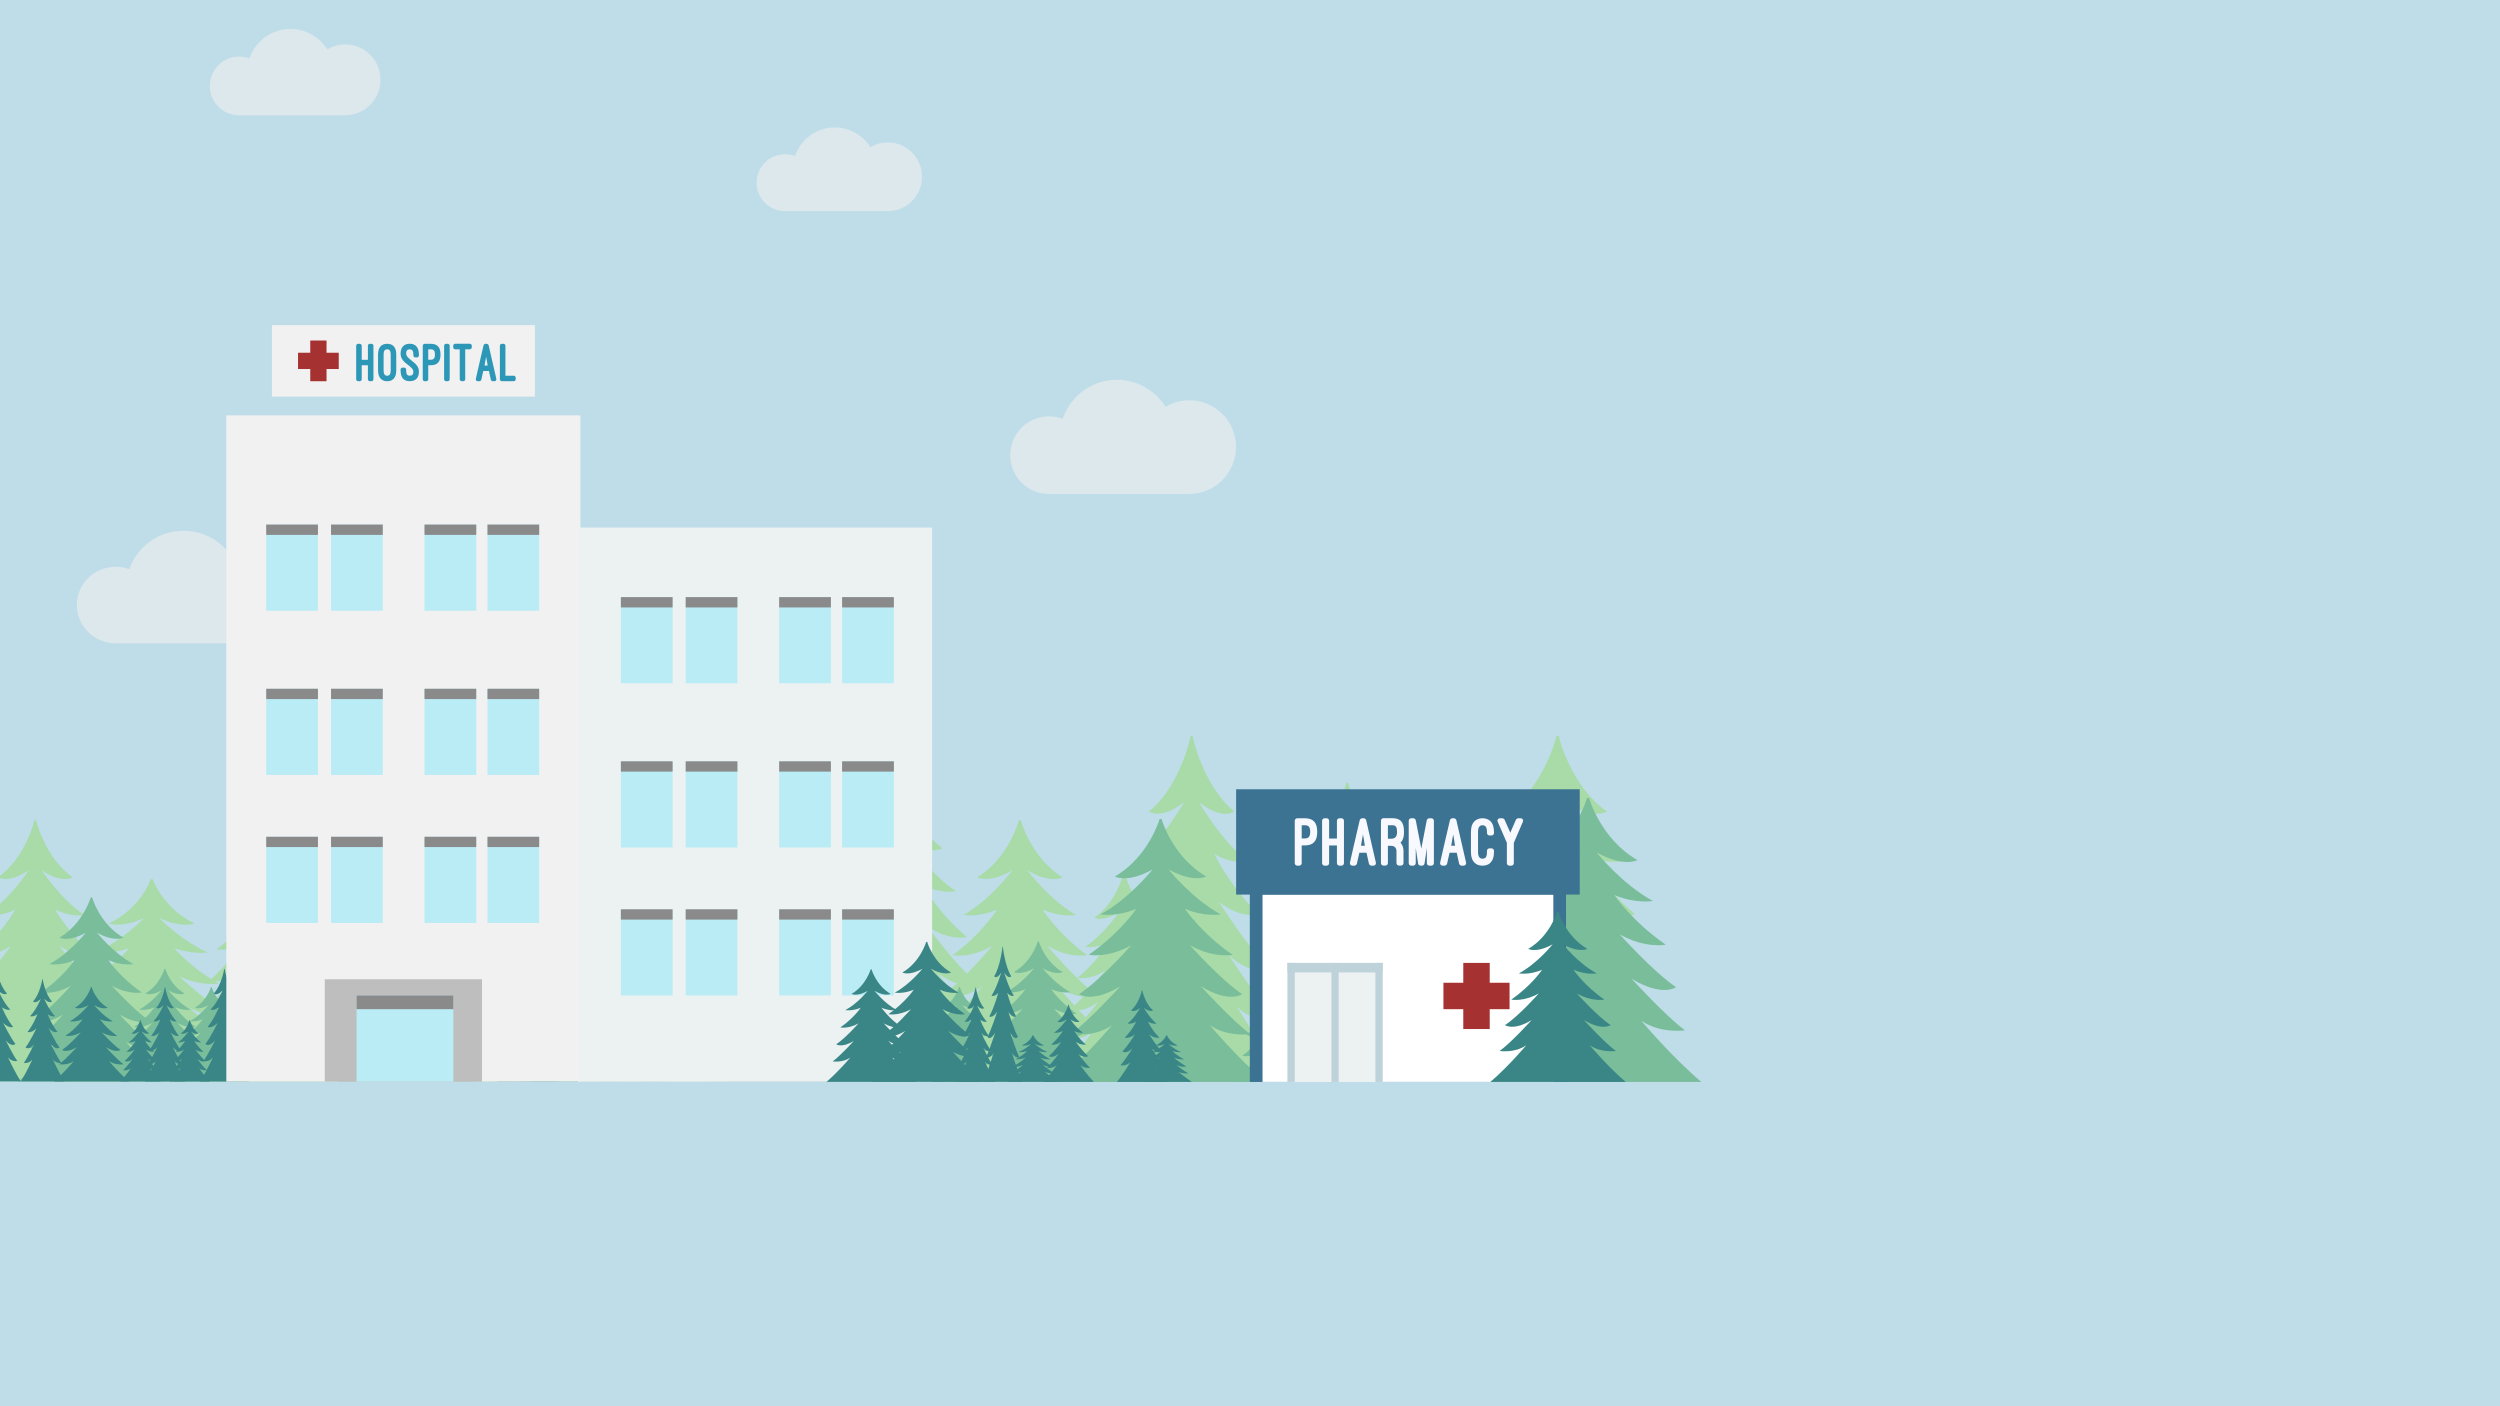 <?xml version="1.0" encoding="utf-8" ?>
<!-- Generator: Assembly 1.0 - http://assemblyapp.co -->
<svg version="1.1" xmlns="http://www.w3.org/2000/svg" xmlns:xlink="http://www.w3.org/1999/xlink" width="300" height="168.75" viewBox="0 0 300 168.75">
	<rect x="0" y="0" width="300" height="168.75" fill="#bedde8" />
	<g id="widget" transform="matrix(1,0,0,1,150,84.375)">
		<path d="M-119.274,-18.269 C-120.337,-18.269 -121.318,-17.974 -122.135,-17.491 C-123.362,-19.397 -125.515,-20.686 -127.967,-20.686 C-130.992,-20.686 -133.554,-18.78 -134.481,-16.067 C-134.998,-16.255 -135.543,-16.363 -136.116,-16.363 C-138.705,-16.363 -140.776,-14.322 -140.776,-11.77 C-140.776,-9.219 -138.705,-7.178 -136.116,-7.178 L-119.328,-7.178 C-116.194,-7.178 -113.687,-9.649 -113.687,-12.737 C-113.66,-15.772 -116.194,-18.269 -119.274,-18.269 Z" fill="#dce8eb" fill-opacity="1" />
		<path d="M-7.269,-36.35 C-8.331,-36.35 -9.312,-36.05 -10.13,-35.56 C-11.356,-37.495 -13.509,-38.803 -15.962,-38.803 C-18.987,-38.803 -21.549,-36.868 -22.475,-34.116 C-22.993,-34.306 -23.538,-34.415 -24.11,-34.415 C-26.699,-34.415 -28.77,-32.344 -28.77,-29.755 C-28.77,-27.166 -26.699,-25.095 -24.11,-25.095 L-7.323,-25.095 C-4.189,-25.095 -1.682,-27.602 -1.682,-30.736 C-1.655,-33.816 -4.189,-36.35 -7.269,-36.35 Z" fill="#dce8eb" fill-opacity="1" />
		<path d="M-108.564,-79.047 C-109.367,-79.047 -110.109,-78.821 -110.727,-78.45 C-111.654,-79.913 -113.282,-80.902 -115.137,-80.902 C-117.424,-80.902 -119.361,-79.439 -120.062,-77.358 C-120.453,-77.502 -120.865,-77.584 -121.298,-77.584 C-123.256,-77.584 -124.822,-76.018 -124.822,-74.061 C-124.822,-72.103 -123.256,-70.537 -121.298,-70.537 L-108.605,-70.537 C-106.235,-70.537 -104.339,-72.433 -104.339,-74.802 C-104.319,-77.131 -106.235,-79.047 -108.564,-79.047 Z" fill="#dce8eb" fill-opacity="1" />
		<path d="M-43.449,-67.287 C-44.228,-67.287 -44.947,-67.067 -45.547,-66.708 C-46.445,-68.126 -48.023,-69.084 -49.821,-69.084 C-52.038,-69.084 -53.915,-67.666 -54.595,-65.649 C-54.974,-65.789 -55.373,-65.869 -55.793,-65.869 C-57.69,-65.869 -59.208,-64.351 -59.208,-62.453 C-59.208,-60.556 -57.69,-59.038 -55.793,-59.038 L-43.489,-59.038 C-41.192,-59.038 -39.355,-60.875 -39.355,-63.172 C-39.335,-65.429 -41.192,-67.287 -43.449,-67.287 Z" fill="#dce8eb" fill-opacity="1" />
		<path d="M20.898,38.528 C20.898,38.528 18.173,42.474 15.448,45.293 L35.931,45.293 C33.206,42.474 30.481,38.528 30.481,38.528 C32.235,40 34.459,39.593 34.459,39.593 C32.768,38.121 29.605,33.893 29.605,33.893 C32.392,35.96 33.645,34.832 33.645,34.832 C31.546,33.11 28.54,29.007 28.54,29.007 C30.889,30.604 32.705,30.135 32.705,30.135 C29.667,27.598 28.039,24.654 28.039,24.654 C29.98,25.656 31.546,25.312 31.546,25.312 C28.728,23.464 26.441,19.956 26.441,19.956 C28.884,21.616 30.137,20.802 30.137,20.802 C26.786,18.453 25.752,13.943 25.752,13.943 L25.564,13.943 C25.564,13.943 24.5,18.453 21.18,20.802 C21.18,20.802 22.401,21.647 24.875,19.956 C24.875,19.956 22.589,23.464 19.77,25.312 C19.77,25.312 21.336,25.656 23.278,24.654 C23.278,24.654 21.681,27.567 18.612,30.135 C18.612,30.135 20.428,30.604 22.777,29.007 C22.777,29.007 19.802,33.11 17.672,34.832 C17.672,34.832 18.925,35.96 21.712,33.893 C21.712,33.893 18.549,38.121 16.858,39.593 C16.92,39.593 19.144,40.031 20.898,38.528 Z" fill="#a8dba8" fill-opacity="1" />
		<path d="M6.227,37.664 C6.227,37.664 3.114,42.173 1.4210855e-14,45.394 L23.406,45.394 C20.292,42.173 17.178,37.664 17.178,37.664 C19.183,39.346 21.724,38.881 21.724,38.881 C19.791,37.198 16.176,32.367 16.176,32.367 C19.362,34.729 20.793,33.441 20.793,33.441 C18.395,31.472 14.96,26.784 14.96,26.784 C17.644,28.609 19.719,28.072 19.719,28.072 C16.248,25.174 14.387,21.809 14.387,21.809 C16.606,22.955 18.395,22.561 18.395,22.561 C15.174,20.449 12.562,16.441 12.562,16.441 C15.353,18.338 16.785,17.407 16.785,17.407 C12.955,14.723 11.774,9.57 11.774,9.57 L11.56,9.57 C11.56,9.57 10.343,14.723 6.549,17.407 C6.549,17.407 7.945,18.374 10.772,16.441 C10.772,16.441 8.16,20.449 4.939,22.561 C4.939,22.561 6.728,22.955 8.947,21.809 C8.947,21.809 7.122,25.138 3.615,28.072 C3.615,28.072 5.69,28.609 8.375,26.784 C8.375,26.784 4.975,31.472 2.541,33.441 C2.541,33.441 3.973,34.729 7.158,32.367 C7.158,32.367 3.543,37.198 1.61,38.881 C1.682,38.881 4.223,39.382 6.227,37.664 Z" fill="#a8dba8" fill-opacity="1" />
		<path d="M-1.568,36.447 C-1.568,36.447 1.546,41.666 4.659,45.394 L-18.746,45.394 C-15.633,41.666 -12.519,36.447 -12.519,36.447 C-14.523,38.394 -17.064,37.856 -17.064,37.856 C-15.132,35.909 -11.517,30.317 -11.517,30.317 C-14.702,33.051 -16.134,31.56 -16.134,31.56 C-13.736,29.282 -10.3,23.856 -10.3,23.856 C-12.985,25.968 -15.06,25.347 -15.06,25.347 C-11.589,21.992 -9.728,18.098 -9.728,18.098 C-11.947,19.424 -13.736,18.968 -13.736,18.968 C-10.515,16.524 -7.903,11.885 -7.903,11.885 C-10.694,14.08 -12.126,13.003 -12.126,13.003 C-8.296,9.897 -7.115,3.932 -7.115,3.932 L-6.901,3.932 C-6.901,3.932 -5.684,9.897 -1.89,13.003 C-1.89,13.003 -3.286,14.122 -6.113,11.885 C-6.113,11.885 -3.501,16.524 -0.28,18.968 C-0.28,18.968 -2.069,19.424 -4.288,18.098 C-4.288,18.098 -2.463,21.95 1.045,25.347 C1.045,25.347 -1.031,25.968 -3.715,23.856 C-3.715,23.856 -0.315,29.282 2.118,31.56 C2.118,31.56 0.687,33.051 -2.499,30.317 C-2.499,30.317 1.116,35.909 3.049,37.856 C2.977,37.856 0.436,38.435 -1.568,36.447 Z" fill="#a8dba8" fill-opacity="1" />
		<path d="M-11.326,39.459 C-11.326,39.459 -9.164,42.515 -7.003,44.697 L-23.253,44.697 C-21.091,42.515 -18.93,39.459 -18.93,39.459 C-20.321,40.599 -22.085,40.284 -22.085,40.284 C-20.743,39.144 -18.234,35.87 -18.234,35.87 C-20.445,37.471 -21.439,36.598 -21.439,36.598 C-19.774,35.264 -17.389,32.088 -17.389,32.088 C-19.253,33.324 -20.694,32.961 -20.694,32.961 C-18.284,30.996 -16.991,28.717 -16.991,28.717 C-18.532,29.493 -19.774,29.226 -19.774,29.226 C-17.538,27.795 -15.724,25.08 -15.724,25.08 C-17.662,26.365 -18.656,25.734 -18.656,25.734 C-15.998,23.916 -15.178,20.424 -15.178,20.424 L-15.028,20.424 C-15.028,20.424 -14.184,23.916 -11.55,25.734 C-11.55,25.734 -12.519,26.389 -14.482,25.08 C-14.482,25.08 -12.668,27.795 -10.432,29.226 C-10.432,29.226 -11.674,29.493 -13.215,28.717 C-13.215,28.717 -11.947,30.972 -9.512,32.961 C-9.512,32.961 -10.953,33.324 -12.817,32.088 C-12.817,32.088 -10.456,35.264 -8.767,36.598 C-8.767,36.598 -9.761,37.471 -11.972,35.87 C-11.972,35.87 -9.463,39.144 -8.121,40.284 C-8.17,40.284 -9.935,40.623 -11.326,39.459 Z" fill="#a8dba8" fill-opacity="1" />
		<path d="M-22.176,38.629 C-22.176,38.629 -19.063,42.575 -15.949,45.394 L-39.355,45.394 C-36.241,42.575 -33.128,38.629 -33.128,38.629 C-35.132,40.101 -37.673,39.694 -37.673,39.694 C-35.74,38.222 -32.125,33.994 -32.125,33.994 C-35.311,36.061 -36.742,34.934 -36.742,34.934 C-34.344,33.211 -30.909,29.108 -30.909,29.108 C-33.593,30.706 -35.669,30.236 -35.669,30.236 C-32.197,27.699 -30.336,24.755 -30.336,24.755 C-32.555,25.757 -34.344,25.413 -34.344,25.413 C-31.123,23.565 -28.511,20.057 -28.511,20.057 C-31.302,21.717 -32.734,20.903 -32.734,20.903 C-28.905,18.554 -27.724,14.044 -27.724,14.044 L-27.509,14.044 C-27.509,14.044 -26.292,18.554 -22.498,20.903 C-22.498,20.903 -23.894,21.748 -26.721,20.057 C-26.721,20.057 -24.109,23.565 -20.888,25.413 C-20.888,25.413 -22.677,25.757 -24.896,24.755 C-24.896,24.755 -23.071,27.668 -19.564,30.236 C-19.564,30.236 -21.639,30.706 -24.324,29.108 C-24.324,29.108 -20.924,33.211 -18.49,34.934 C-18.49,34.934 -19.922,36.061 -23.107,33.994 C-23.107,33.994 -19.492,38.222 -17.56,39.694 C-17.631,39.694 -20.172,40.132 -22.176,38.629 Z" fill="#a8dba8" fill-opacity="1" />
		<path d="M-36.577,37.664 C-36.577,37.664 -33.464,42.173 -30.35,45.394 L-53.756,45.394 C-50.642,42.173 -47.529,37.664 -47.529,37.664 C-49.533,39.346 -52.074,38.881 -52.074,38.881 C-50.141,37.198 -46.526,32.367 -46.526,32.367 C-49.712,34.729 -51.143,33.441 -51.143,33.441 C-48.745,31.472 -45.31,26.784 -45.31,26.784 C-47.994,28.609 -50.07,28.072 -50.07,28.072 C-46.598,25.174 -44.737,21.809 -44.737,21.809 C-46.956,22.955 -48.745,22.561 -48.745,22.561 C-45.524,20.449 -42.912,16.441 -42.912,16.441 C-45.703,18.338 -47.135,17.407 -47.135,17.407 C-43.306,14.723 -42.125,9.57 -42.125,9.57 L-41.91,9.57 C-41.91,9.57 -40.693,14.723 -36.899,17.407 C-36.899,17.407 -38.295,18.374 -41.122,16.441 C-41.122,16.441 -38.51,20.449 -35.289,22.561 C-35.289,22.561 -37.078,22.955 -39.297,21.809 C-39.297,21.809 -37.472,25.138 -33.965,28.072 C-33.965,28.072 -36.04,28.609 -38.725,26.784 C-38.725,26.784 -35.325,31.472 -32.891,33.441 C-32.891,33.441 -34.323,34.729 -37.508,32.367 C-37.508,32.367 -33.893,37.198 -31.961,38.881 C-32.032,38.881 -34.573,39.382 -36.577,37.664 Z" fill="#a8dba8" fill-opacity="1" />
		<path d="M-51.742,40.027 C-51.742,40.027 -49.581,43.158 -47.419,45.394 L-63.669,45.394 C-61.508,43.158 -59.346,40.027 -59.346,40.027 C-60.737,41.195 -62.501,40.872 -62.501,40.872 C-61.16,39.704 -58.65,36.349 -58.65,36.349 C-60.861,37.989 -61.855,37.095 -61.855,37.095 C-60.191,35.728 -57.805,32.473 -57.805,32.473 C-59.669,33.74 -61.11,33.368 -61.11,33.368 C-58.7,31.355 -57.408,29.019 -57.408,29.019 C-58.948,29.814 -60.191,29.541 -60.191,29.541 C-57.954,28.075 -56.14,25.292 -56.14,25.292 C-58.079,26.609 -59.072,25.963 -59.072,25.963 C-56.414,24.099 -55.594,20.521 -55.594,20.521 L-55.445,20.521 C-55.445,20.521 -54.6,24.099 -51.966,25.963 C-51.966,25.963 -52.935,26.634 -54.898,25.292 C-54.898,25.292 -53.084,28.075 -50.848,29.541 C-50.848,29.541 -52.09,29.814 -53.631,29.019 C-53.631,29.019 -52.364,31.33 -49.928,33.368 C-49.928,33.368 -51.37,33.74 -53.233,32.473 C-53.233,32.473 -50.873,35.728 -49.183,37.095 C-49.183,37.095 -50.177,37.989 -52.388,36.349 C-52.388,36.349 -49.879,39.704 -48.537,40.872 C-48.587,40.872 -50.351,41.22 -51.742,40.027 Z" fill="#a8dba8" fill-opacity="1" />
		<path d="M-141.011,38.629 C-141.011,38.629 -138.287,42.575 -135.562,45.394 L-156.044,45.394 C-153.32,42.575 -150.595,38.629 -150.595,38.629 C-152.349,40.101 -154.572,39.694 -154.572,39.694 C-152.881,38.222 -149.718,33.994 -149.718,33.994 C-152.505,36.061 -153.758,34.934 -153.758,34.934 C-151.66,33.211 -148.653,29.108 -148.653,29.108 C-151.002,30.706 -152.819,30.236 -152.819,30.236 C-149.781,27.699 -148.152,24.755 -148.152,24.755 C-150.094,25.757 -151.66,25.413 -151.66,25.413 C-148.841,23.565 -146.555,20.057 -146.555,20.057 C-148.998,21.717 -150.25,20.903 -150.25,20.903 C-146.899,18.554 -145.866,14.044 -145.866,14.044 L-145.678,14.044 C-145.678,14.044 -144.613,18.554 -141.293,20.903 C-141.293,20.903 -142.515,21.748 -144.989,20.057 C-144.989,20.057 -142.703,23.565 -139.884,25.413 C-139.884,25.413 -141.45,25.757 -143.392,24.755 C-143.392,24.755 -141.794,27.668 -138.725,30.236 C-138.725,30.236 -140.542,30.706 -142.89,29.108 C-142.89,29.108 -139.915,33.211 -137.786,34.934 C-137.786,34.934 -139.038,36.061 -141.826,33.994 C-141.826,33.994 -138.662,38.222 -136.971,39.694 C-137.034,39.694 -139.258,40.132 -141.011,38.629 Z" fill="#a8dba8" fill-opacity="1" />
		<path d="M-115.584,40.027 C-115.584,40.027 -113.422,43.158 -111.26,45.394 L-127.511,45.394 C-125.349,43.158 -123.187,40.027 -123.187,40.027 C-124.579,41.195 -126.343,40.872 -126.343,40.872 C-125.001,39.704 -122.491,36.349 -122.491,36.349 C-124.703,37.989 -125.697,37.095 -125.697,37.095 C-124.032,35.728 -121.647,32.473 -121.647,32.473 C-123.51,33.74 -124.951,33.368 -124.951,33.368 C-122.541,31.355 -121.249,29.019 -121.249,29.019 C-122.79,29.814 -124.032,29.541 -124.032,29.541 C-121.796,28.075 -119.982,25.292 -119.982,25.292 C-121.92,26.609 -122.914,25.963 -122.914,25.963 C-120.255,24.099 -119.435,20.521 -119.435,20.521 L-119.286,20.521 C-119.286,20.521 -118.441,24.099 -115.807,25.963 C-115.807,25.963 -116.776,26.634 -118.739,25.292 C-118.739,25.292 -116.925,28.075 -114.689,29.541 C-114.689,29.541 -115.932,29.814 -117.472,29.019 C-117.472,29.019 -116.205,31.33 -113.77,33.368 C-113.77,33.368 -115.211,33.74 -117.075,32.473 C-117.075,32.473 -114.714,35.728 -113.024,37.095 C-113.024,37.095 -114.018,37.989 -116.23,36.349 C-116.23,36.349 -113.72,39.704 -112.378,40.872 C-112.428,40.872 -114.192,41.22 -115.584,40.027 Z" fill="#a8dba8" fill-opacity="1" />
		<path d="M-126.353,40.156 C-126.353,40.156 -123.239,43.212 -120.125,45.394 L-143.531,45.394 C-140.418,43.212 -137.304,40.156 -137.304,40.156 C-139.308,41.296 -141.849,40.981 -141.849,40.981 C-139.916,39.841 -136.302,36.567 -136.302,36.567 C-139.487,38.168 -140.919,37.295 -140.919,37.295 C-138.521,35.961 -135.085,32.784 -135.085,32.784 C-137.769,34.021 -139.845,33.657 -139.845,33.657 C-136.373,31.693 -134.512,29.414 -134.512,29.414 C-136.731,30.19 -138.521,29.923 -138.521,29.923 C-135.3,28.492 -132.687,25.776 -132.687,25.776 C-135.479,27.062 -136.91,26.431 -136.91,26.431 C-133.081,24.612 -131.9,21.121 -131.9,21.121 L-131.685,21.121 C-131.685,21.121 -130.468,24.612 -126.675,26.431 C-126.675,26.431 -128.071,27.086 -130.898,25.776 C-130.898,25.776 -128.285,28.492 -125.064,29.923 C-125.064,29.923 -126.854,30.19 -129.073,29.414 C-129.073,29.414 -127.247,31.669 -123.74,33.657 C-123.74,33.657 -125.816,34.021 -128.5,32.784 C-128.5,32.784 -125.1,35.961 -122.666,37.295 C-122.666,37.295 -124.098,38.168 -127.283,36.567 C-127.283,36.567 -123.669,39.841 -121.736,40.981 C-121.808,40.981 -124.349,41.32 -126.353,40.156 Z" fill="#a8dba8" fill-opacity="1" />
		<path d="M30.613,36.447 C30.613,36.447 27.009,41.666 23.406,45.394 L50.494,45.394 C46.891,41.666 43.287,36.447 43.287,36.447 C45.607,38.394 48.548,37.856 48.548,37.856 C46.311,35.909 42.128,30.317 42.128,30.317 C45.814,33.051 47.471,31.56 47.471,31.56 C44.696,29.282 40.719,23.856 40.719,23.856 C43.826,25.968 46.228,25.347 46.228,25.347 C42.21,21.992 40.057,18.098 40.057,18.098 C42.625,19.424 44.696,18.968 44.696,18.968 C40.968,16.524 37.944,11.885 37.944,11.885 C41.175,14.08 42.832,13.003 42.832,13.003 C38.4,9.897 37.033,3.932 37.033,3.932 L36.784,3.932 C36.784,3.932 35.376,9.897 30.986,13.003 C30.986,13.003 32.601,14.122 35.873,11.885 C35.873,11.885 32.849,16.524 29.122,18.968 C29.122,18.968 31.193,19.424 33.761,18.098 C33.761,18.098 31.648,21.95 27.589,25.347 C27.589,25.347 29.991,25.968 33.098,23.856 C33.098,23.856 29.163,29.282 26.346,31.56 C26.346,31.56 28.003,33.051 31.69,30.317 C31.69,30.317 27.506,35.909 25.27,37.856 C25.352,37.856 28.293,38.435 30.613,36.447 Z" fill="#a8dba8" fill-opacity="1" />
		<path d="M-90.691,38.629 C-90.691,38.629 -93.415,42.575 -96.14,45.394 L-75.658,45.394 C-78.382,42.575 -81.107,38.629 -81.107,38.629 C-79.353,40.101 -77.13,39.694 -77.13,39.694 C-78.821,38.222 -81.984,33.994 -81.984,33.994 C-79.197,36.061 -77.944,34.934 -77.944,34.934 C-80.042,33.211 -83.049,29.108 -83.049,29.108 C-80.7,30.706 -78.884,30.236 -78.884,30.236 C-81.921,27.699 -83.55,24.755 -83.55,24.755 C-81.608,25.757 -80.042,25.413 -80.042,25.413 C-82.861,23.565 -85.147,20.057 -85.147,20.057 C-82.704,21.717 -81.452,20.903 -81.452,20.903 C-84.803,18.554 -85.836,14.044 -85.836,14.044 L-86.024,14.044 C-86.024,14.044 -87.089,18.554 -90.409,20.903 C-90.409,20.903 -89.187,21.748 -86.713,20.057 C-86.713,20.057 -88.999,23.565 -91.818,25.413 C-91.818,25.413 -90.252,25.757 -88.31,24.755 C-88.31,24.755 -89.908,27.668 -92.977,30.236 C-92.977,30.236 -91.16,30.706 -88.812,29.108 C-88.812,29.108 -91.787,33.211 -93.917,34.934 C-93.917,34.934 -92.664,36.061 -89.876,33.994 C-89.876,33.994 -93.04,38.222 -94.731,39.694 C-94.668,39.694 -92.445,40.132 -90.691,38.629 Z" fill="#a8dba8" fill-opacity="1" />
		<path d="M-77.963,41.136 C-77.963,41.136 -80.125,43.62 -82.287,45.394 L-66.036,45.394 C-68.198,43.62 -70.36,41.136 -70.36,41.136 C-68.968,42.062 -67.204,41.806 -67.204,41.806 C-68.546,40.88 -71.056,38.218 -71.056,38.218 C-68.844,39.519 -67.85,38.81 -67.85,38.81 C-69.515,37.725 -71.9,35.143 -71.9,35.143 C-70.037,36.148 -68.596,35.852 -68.596,35.852 C-71.006,34.256 -72.298,32.403 -72.298,32.403 C-70.757,33.033 -69.515,32.817 -69.515,32.817 C-71.751,31.653 -73.565,29.445 -73.565,29.445 C-71.627,30.49 -70.633,29.978 -70.633,29.978 C-73.292,28.499 -74.112,25.66 -74.112,25.66 L-74.261,25.66 C-74.261,25.66 -75.106,28.499 -77.74,29.978 C-77.74,29.978 -76.771,30.51 -74.808,29.445 C-74.808,29.445 -76.621,31.653 -78.858,32.817 C-78.858,32.817 -77.615,33.033 -76.075,32.403 C-76.075,32.403 -77.342,34.236 -79.777,35.852 C-79.777,35.852 -78.336,36.148 -76.472,35.143 C-76.472,35.143 -78.833,37.725 -80.523,38.81 C-80.523,38.81 -79.529,39.519 -77.317,38.218 C-77.317,38.218 -79.827,40.88 -81.169,41.806 C-81.119,41.806 -79.355,42.082 -77.963,41.136 Z" fill="#a8dba8" fill-opacity="1" />
		<path d="M-68.479,41.895 C-68.479,41.895 -70.256,43.936 -72.032,45.394 L-58.679,45.394 C-60.455,43.936 -62.231,41.895 -62.231,41.895 C-61.088,42.656 -59.638,42.446 -59.638,42.446 C-60.741,41.684 -62.803,39.497 -62.803,39.497 C-60.986,40.567 -60.169,39.983 -60.169,39.983 C-61.537,39.092 -63.497,36.97 -63.497,36.97 C-61.966,37.796 -60.782,37.553 -60.782,37.553 C-62.762,36.241 -63.824,34.719 -63.824,34.719 C-62.558,35.237 -61.537,35.059 -61.537,35.059 C-63.375,34.103 -64.865,32.289 -64.865,32.289 C-63.273,33.147 -62.456,32.726 -62.456,32.726 C-64.641,31.511 -65.314,29.178 -65.314,29.178 L-65.437,29.178 C-65.437,29.178 -66.131,31.511 -68.295,32.726 C-68.295,32.726 -67.499,33.163 -65.886,32.289 C-65.886,32.289 -67.377,34.103 -69.214,35.059 C-69.214,35.059 -68.193,35.237 -66.927,34.719 C-66.927,34.719 -67.969,36.225 -69.97,37.553 C-69.97,37.553 -68.786,37.796 -67.254,36.97 C-67.254,36.97 -69.194,39.092 -70.582,39.983 C-70.582,39.983 -69.766,40.567 -67.948,39.497 C-67.948,39.497 -70.011,41.684 -71.113,42.446 C-71.072,42.446 -69.623,42.673 -68.479,41.895 Z" fill="#a8dba8" fill-opacity="1" />
		<path d="M-100.958,40.027 C-100.958,40.027 -103.12,43.158 -105.281,45.394 L-89.031,45.394 C-91.193,43.158 -93.354,40.027 -93.354,40.027 C-91.963,41.195 -90.199,40.872 -90.199,40.872 C-91.54,39.704 -94.05,36.349 -94.05,36.349 C-91.839,37.989 -90.845,37.095 -90.845,37.095 C-92.51,35.728 -94.895,32.473 -94.895,32.473 C-93.031,33.74 -91.59,33.368 -91.59,33.368 C-94,31.355 -95.292,29.019 -95.292,29.019 C-93.752,29.814 -92.51,29.541 -92.51,29.541 C-94.746,28.075 -96.56,25.292 -96.56,25.292 C-94.622,26.609 -93.628,25.963 -93.628,25.963 C-96.286,24.099 -97.106,20.521 -97.106,20.521 L-97.255,20.521 C-97.255,20.521 -98.1,24.099 -100.734,25.963 C-100.734,25.963 -99.765,26.634 -97.802,25.292 C-97.802,25.292 -99.616,28.075 -101.852,29.541 C-101.852,29.541 -100.61,29.814 -99.069,29.019 C-99.069,29.019 -100.337,31.33 -102.772,33.368 C-102.772,33.368 -101.331,33.74 -99.467,32.473 C-99.467,32.473 -101.827,35.728 -103.517,37.095 C-103.517,37.095 -102.523,37.989 -100.312,36.349 C-100.312,36.349 -102.821,39.704 -104.163,40.872 C-104.113,40.872 -102.349,41.22 -100.958,40.027 Z" fill="#a8dba8" fill-opacity="1" />
		<path d="M-111.173,36.447 C-111.173,36.447 -113.898,41.666 -116.623,45.394 L-96.14,45.394 C-98.865,41.666 -101.59,36.447 -101.59,36.447 C-99.836,38.394 -97.612,37.856 -97.612,37.856 C-99.303,35.909 -102.467,30.317 -102.467,30.317 C-99.679,33.051 -98.426,31.56 -98.426,31.56 C-100.525,29.282 -103.531,23.856 -103.531,23.856 C-101.182,25.968 -99.366,25.347 -99.366,25.347 C-102.404,21.992 -104.032,18.098 -104.032,18.098 C-102.091,19.424 -100.525,18.968 -100.525,18.968 C-103.343,16.524 -105.63,11.885 -105.63,11.885 C-103.187,14.08 -101.934,13.003 -101.934,13.003 C-105.285,9.897 -106.319,3.932 -106.319,3.932 L-106.507,3.932 C-106.507,3.932 -107.572,9.897 -110.891,13.003 C-110.891,13.003 -109.67,14.122 -107.196,11.885 C-107.196,11.885 -109.482,16.524 -112.301,18.968 C-112.301,18.968 -110.735,19.424 -108.793,18.098 C-108.793,18.098 -110.39,21.95 -113.459,25.347 C-113.459,25.347 -111.643,25.968 -109.294,23.856 C-109.294,23.856 -112.269,29.282 -114.399,31.56 C-114.399,31.56 -113.146,33.051 -110.359,30.317 C-110.359,30.317 -113.522,35.909 -115.213,37.856 C-115.151,37.856 -112.927,38.435 -111.173,36.447 Z" fill="#a8dba8" fill-opacity="1" />
		<path d="M-143.109,40.629 C-143.109,40.629 -145.445,43.409 -147.781,45.394 L-130.223,45.394 C-132.559,43.409 -134.894,40.629 -134.894,40.629 C-133.391,41.666 -131.485,41.379 -131.485,41.379 C-132.935,40.342 -135.646,37.364 -135.646,37.364 C-133.257,38.82 -132.183,38.026 -132.183,38.026 C-133.982,36.812 -136.559,33.922 -136.559,33.922 C-134.545,35.048 -132.988,34.717 -132.988,34.717 C-135.592,32.93 -136.988,30.856 -136.988,30.856 C-135.324,31.562 -133.982,31.319 -133.982,31.319 C-136.398,30.018 -138.358,27.547 -138.358,27.547 C-136.264,28.716 -135.19,28.143 -135.19,28.143 C-138.062,26.488 -138.948,23.311 -138.948,23.311 L-139.109,23.311 C-139.109,23.311 -140.022,26.488 -142.868,28.143 C-142.868,28.143 -141.821,28.738 -139.7,27.547 C-139.7,27.547 -141.66,30.018 -144.076,31.319 C-144.076,31.319 -142.734,31.562 -141.069,30.856 C-141.069,30.856 -142.438,32.908 -145.069,34.717 C-145.069,34.717 -143.512,35.048 -141.499,33.922 C-141.499,33.922 -144.049,36.812 -145.875,38.026 C-145.875,38.026 -144.801,38.82 -142.411,37.364 C-142.411,37.364 -145.123,40.342 -146.573,41.379 C-146.519,41.379 -144.613,41.688 -143.109,40.629 Z" fill="#79bd9a" fill-opacity="1" />
		<path d="M-118.168,40.629 C-118.168,40.629 -120.503,43.409 -122.839,45.394 L-105.281,45.394 C-107.617,43.409 -109.953,40.629 -109.953,40.629 C-108.449,41.666 -106.543,41.379 -106.543,41.379 C-107.993,40.342 -110.704,37.364 -110.704,37.364 C-108.315,38.82 -107.241,38.026 -107.241,38.026 C-109.04,36.812 -111.617,33.922 -111.617,33.922 C-109.604,35.048 -108.047,34.717 -108.047,34.717 C-110.651,32.93 -112.047,30.856 -112.047,30.856 C-110.382,31.562 -109.04,31.319 -109.04,31.319 C-111.456,30.018 -113.416,27.547 -113.416,27.547 C-111.322,28.716 -110.248,28.143 -110.248,28.143 C-113.121,26.488 -114.006,23.311 -114.006,23.311 L-114.168,23.311 C-114.168,23.311 -115.08,26.488 -117.926,28.143 C-117.926,28.143 -116.879,28.738 -114.758,27.547 C-114.758,27.547 -116.718,30.018 -119.134,31.319 C-119.134,31.319 -117.792,31.562 -116.127,30.856 C-116.127,30.856 -117.497,32.908 -120.128,34.717 C-120.128,34.717 -118.57,35.048 -116.557,33.922 C-116.557,33.922 -119.107,36.812 -120.933,38.026 C-120.933,38.026 -119.859,38.82 -117.47,37.364 C-117.47,37.364 -120.181,40.342 -121.631,41.379 C-121.577,41.379 -119.671,41.688 -118.168,40.629 Z" fill="#79bd9a" fill-opacity="1" />
		<path d="M-96.062,40.629 C-96.062,40.629 -98.398,43.409 -100.733,45.394 L-83.176,45.394 C-85.511,43.409 -87.847,40.629 -87.847,40.629 C-86.343,41.666 -84.437,41.379 -84.437,41.379 C-85.887,40.342 -88.599,37.364 -88.599,37.364 C-86.209,38.82 -85.135,38.026 -85.135,38.026 C-86.934,36.812 -89.511,33.922 -89.511,33.922 C-87.498,35.048 -85.941,34.717 -85.941,34.717 C-88.545,32.93 -89.941,30.856 -89.941,30.856 C-88.276,31.562 -86.934,31.319 -86.934,31.319 C-89.35,30.018 -91.31,27.547 -91.31,27.547 C-89.216,28.716 -88.142,28.143 -88.142,28.143 C-91.015,26.488 -91.901,23.311 -91.901,23.311 L-92.062,23.311 C-92.062,23.311 -92.975,26.488 -95.82,28.143 C-95.82,28.143 -94.773,28.738 -92.652,27.547 C-92.652,27.547 -94.612,30.018 -97.028,31.319 C-97.028,31.319 -95.686,31.562 -94.022,30.856 C-94.022,30.856 -95.391,32.908 -98.022,34.717 C-98.022,34.717 -96.465,35.048 -94.451,33.922 C-94.451,33.922 -97.002,36.812 -98.827,38.026 C-98.827,38.026 -97.753,38.82 -95.364,37.364 C-95.364,37.364 -98.075,40.342 -99.525,41.379 C-99.471,41.379 -97.565,41.688 -96.062,40.629 Z" fill="#79bd9a" fill-opacity="1" />
		<path d="M-105.941,41.77 C-105.941,41.77 -107.717,43.884 -109.494,45.394 L-96.14,45.394 C-97.917,43.884 -99.693,41.77 -99.693,41.77 C-98.55,42.559 -97.1,42.34 -97.1,42.34 C-98.202,41.552 -100.265,39.287 -100.265,39.287 C-98.447,40.394 -97.631,39.79 -97.631,39.79 C-98.999,38.867 -100.959,36.669 -100.959,36.669 C-99.428,37.525 -98.243,37.273 -98.243,37.273 C-100.224,35.914 -101.286,34.337 -101.286,34.337 C-100.02,34.874 -98.999,34.69 -98.999,34.69 C-100.836,33.7 -102.327,31.82 -102.327,31.82 C-100.734,32.71 -99.918,32.273 -99.918,32.273 C-102.102,31.015 -102.776,28.599 -102.776,28.599 L-102.899,28.599 C-102.899,28.599 -103.593,31.015 -105.757,32.273 C-105.757,32.273 -104.961,32.726 -103.348,31.82 C-103.348,31.82 -104.838,33.7 -106.676,34.69 C-106.676,34.69 -105.655,34.874 -104.389,34.337 C-104.389,34.337 -105.43,35.898 -107.431,37.273 C-107.431,37.273 -106.247,37.525 -104.716,36.669 C-104.716,36.669 -106.656,38.867 -108.044,39.79 C-108.044,39.79 -107.227,40.394 -105.41,39.287 C-105.41,39.287 -107.472,41.552 -108.575,42.34 C-108.534,42.34 -107.084,42.575 -105.941,41.77 Z" fill="#79bd9a" fill-opacity="1" />
		<path d="M-52.451,39.042 C-52.451,39.042 -55.565,42.747 -58.679,45.394 L-35.273,45.394 C-38.386,42.747 -41.5,39.042 -41.5,39.042 C-39.496,40.424 -36.955,40.042 -36.955,40.042 C-38.888,38.66 -42.502,34.689 -42.502,34.689 C-39.317,36.63 -37.885,35.572 -37.885,35.572 C-40.283,33.954 -43.719,30.102 -43.719,30.102 C-41.035,31.601 -38.959,31.16 -38.959,31.16 C-42.431,28.778 -44.292,26.014 -44.292,26.014 C-42.073,26.955 -40.283,26.631 -40.283,26.631 C-43.504,24.896 -46.117,21.603 -46.117,21.603 C-43.325,23.161 -41.894,22.397 -41.894,22.397 C-45.723,20.191 -46.904,15.956 -46.904,15.956 L-47.119,15.956 C-47.119,15.956 -48.336,20.191 -52.129,22.397 C-52.129,22.397 -50.733,23.191 -47.906,21.603 C-47.906,21.603 -50.519,24.896 -53.74,26.631 C-53.74,26.631 -51.95,26.955 -49.731,26.014 C-49.731,26.014 -51.557,28.749 -55.064,31.16 C-55.064,31.16 -52.988,31.601 -50.304,30.102 C-50.304,30.102 -53.704,33.954 -56.138,35.572 C-56.138,35.572 -54.706,36.63 -51.521,34.689 C-51.521,34.689 -55.135,38.66 -57.068,40.042 C-56.996,40.042 -54.455,40.453 -52.451,39.042 Z" fill="#79bd9a" fill-opacity="1" />
		<path d="M-84.903,42.95 C-84.903,42.95 -86.101,44.376 -87.299,45.394 L-78.294,45.394 C-79.492,44.376 -80.69,42.95 -80.69,42.95 C-79.919,43.482 -78.942,43.335 -78.942,43.335 C-79.685,42.803 -81.076,41.276 -81.076,41.276 C-79.85,42.022 -79.3,41.615 -79.3,41.615 C-80.222,40.993 -81.544,39.511 -81.544,39.511 C-80.511,40.088 -79.713,39.918 -79.713,39.918 C-81.048,39.002 -81.764,37.938 -81.764,37.938 C-80.911,38.3 -80.222,38.176 -80.222,38.176 C-81.461,37.508 -82.466,36.241 -82.466,36.241 C-81.392,36.841 -80.842,36.546 -80.842,36.546 C-82.315,35.698 -82.769,34.069 -82.769,34.069 L-82.852,34.069 C-82.852,34.069 -83.32,35.698 -84.779,36.546 C-84.779,36.546 -84.243,36.852 -83.155,36.241 C-83.155,36.241 -84.16,37.508 -85.399,38.176 C-85.399,38.176 -84.711,38.3 -83.857,37.938 C-83.857,37.938 -84.559,38.99 -85.909,39.918 C-85.909,39.918 -85.11,40.088 -84.077,39.511 C-84.077,39.511 -85.385,40.993 -86.322,41.615 C-86.322,41.615 -85.771,42.022 -84.545,41.276 C-84.545,41.276 -85.936,42.803 -86.68,43.335 C-86.652,43.335 -85.674,43.493 -84.903,42.95 Z" fill="#79bd9a" fill-opacity="1" />
		<path d="M-36.959,42.95 C-36.959,42.95 -38.157,44.376 -39.355,45.394 L-30.35,45.394 C-31.548,44.376 -32.746,42.95 -32.746,42.95 C-31.975,43.482 -30.997,43.335 -30.997,43.335 C-31.741,42.803 -33.131,41.276 -33.131,41.276 C-31.906,42.022 -31.355,41.615 -31.355,41.615 C-32.278,40.993 -33.599,39.511 -33.599,39.511 C-32.567,40.088 -31.768,39.918 -31.768,39.918 C-33.104,39.002 -33.82,37.938 -33.82,37.938 C-32.966,38.3 -32.278,38.176 -32.278,38.176 C-33.517,37.508 -34.522,36.241 -34.522,36.241 C-33.448,36.841 -32.897,36.546 -32.897,36.546 C-34.371,35.698 -34.825,34.069 -34.825,34.069 L-34.908,34.069 C-34.908,34.069 -35.376,35.698 -36.835,36.546 C-36.835,36.546 -36.298,36.852 -35.21,36.241 C-35.21,36.241 -36.216,37.508 -37.455,38.176 C-37.455,38.176 -36.766,38.3 -35.913,37.938 C-35.913,37.938 -36.615,38.99 -37.964,39.918 C-37.964,39.918 -37.166,40.088 -36.133,39.511 C-36.133,39.511 -37.441,40.993 -38.377,41.615 C-38.377,41.615 -37.826,42.022 -36.601,41.276 C-36.601,41.276 -37.992,42.803 -38.735,43.335 C-38.708,43.335 -37.73,43.493 -36.959,42.95 Z" fill="#79bd9a" fill-opacity="1" />
		<path d="M-79.623,41.77 C-79.623,41.77 -81.399,43.884 -83.176,45.394 L-69.822,45.394 C-71.598,43.884 -73.375,41.77 -73.375,41.77 C-72.231,42.559 -70.782,42.34 -70.782,42.34 C-71.884,41.552 -73.947,39.287 -73.947,39.287 C-72.129,40.394 -71.313,39.79 -71.313,39.79 C-72.681,38.867 -74.641,36.669 -74.641,36.669 C-73.109,37.525 -71.925,37.273 -71.925,37.273 C-73.906,35.914 -74.967,34.337 -74.967,34.337 C-73.701,34.874 -72.681,34.69 -72.681,34.69 C-74.518,33.7 -76.009,31.82 -76.009,31.82 C-74.416,32.71 -73.599,32.273 -73.599,32.273 C-75.784,31.015 -76.458,28.599 -76.458,28.599 L-76.58,28.599 C-76.58,28.599 -77.275,31.015 -79.439,32.273 C-79.439,32.273 -78.643,32.726 -77.03,31.82 C-77.03,31.82 -78.52,33.7 -80.358,34.69 C-80.358,34.69 -79.337,34.874 -78.071,34.337 C-78.071,34.337 -79.112,35.898 -81.113,37.273 C-81.113,37.273 -79.929,37.525 -78.398,36.669 C-78.398,36.669 -80.337,38.867 -81.726,39.79 C-81.726,39.79 -80.909,40.394 -79.092,39.287 C-79.092,39.287 -81.154,41.552 -82.257,42.34 C-82.216,42.34 -80.766,42.575 -79.623,41.77 Z" fill="#79bd9a" fill-opacity="1" />
		<path d="M-22.299,41.77 C-22.299,41.77 -20.523,43.884 -18.746,45.394 L-32.1,45.394 C-30.324,43.884 -28.547,41.77 -28.547,41.77 C-29.691,42.559 -31.14,42.34 -31.14,42.34 C-30.038,41.552 -27.976,39.287 -27.976,39.287 C-29.793,40.394 -30.609,39.79 -30.609,39.79 C-29.241,38.867 -27.281,36.669 -27.281,36.669 C-28.813,37.525 -29.997,37.273 -29.997,37.273 C-28.016,35.914 -26.955,34.337 -26.955,34.337 C-28.221,34.874 -29.241,34.69 -29.241,34.69 C-27.404,33.7 -25.913,31.82 -25.913,31.82 C-27.506,32.71 -28.323,32.273 -28.323,32.273 C-26.138,31.015 -25.464,28.599 -25.464,28.599 L-25.342,28.599 C-25.342,28.599 -24.647,31.015 -22.483,32.273 C-22.483,32.273 -23.279,32.726 -24.892,31.82 C-24.892,31.82 -23.402,33.7 -21.564,34.69 C-21.564,34.69 -22.585,34.874 -23.851,34.337 C-23.851,34.337 -22.81,35.898 -20.809,37.273 C-20.809,37.273 -21.993,37.525 -23.524,36.669 C-23.524,36.669 -21.585,38.867 -20.196,39.79 C-20.196,39.79 -21.013,40.394 -22.83,39.287 C-22.83,39.287 -20.768,41.552 -19.665,42.34 C-19.706,42.34 -21.156,42.575 -22.299,41.77 Z" fill="#79bd9a" fill-opacity="1" />
		<path d="M16.009,43.023 C16.009,43.023 17.172,44.406 18.334,45.394 L9.598,45.394 C10.76,44.406 11.922,43.023 11.922,43.023 C11.174,43.539 10.225,43.396 10.225,43.396 C10.947,42.88 12.296,41.399 12.296,41.399 C11.107,42.123 10.573,41.728 10.573,41.728 C11.468,41.124 12.75,39.686 12.75,39.686 C11.748,40.246 10.973,40.081 10.973,40.081 C12.269,39.192 12.964,38.16 12.964,38.16 C12.136,38.512 11.468,38.391 11.468,38.391 C12.67,37.743 13.645,36.514 13.645,36.514 C12.603,37.096 12.069,36.81 12.069,36.81 C13.498,35.987 13.939,34.406 13.939,34.406 L14.019,34.406 C14.019,34.406 14.473,35.987 15.889,36.81 C15.889,36.81 15.368,37.107 14.313,36.514 C14.313,36.514 15.288,37.743 16.49,38.391 C16.49,38.391 15.822,38.512 14.994,38.16 C14.994,38.16 15.675,39.181 16.985,40.081 C16.985,40.081 16.21,40.246 15.208,39.686 C15.208,39.686 16.477,41.124 17.385,41.728 C17.385,41.728 16.851,42.123 15.662,41.399 C15.662,41.399 17.011,42.88 17.733,43.396 C17.706,43.396 16.757,43.55 16.009,43.023 Z" fill="#79bd9a" fill-opacity="1" />
		<path d="M7.901,41.77 C7.901,41.77 9.678,43.884 11.454,45.394 L-1.899,45.394 C-0.123,43.884 1.654,41.77 1.654,41.77 C0.51,42.559 -0.94,42.34 -0.94,42.34 C0.163,41.552 2.225,39.287 2.225,39.287 C0.408,40.394 -0.409,39.79 -0.409,39.79 C0.959,38.867 2.919,36.669 2.919,36.669 C1.388,37.525 0.204,37.273 0.204,37.273 C2.184,35.914 3.246,34.337 3.246,34.337 C1.98,34.874 0.959,34.69 0.959,34.69 C2.797,33.7 4.287,31.82 4.287,31.82 C2.695,32.71 1.878,32.273 1.878,32.273 C4.063,31.015 4.737,28.599 4.737,28.599 L4.859,28.599 C4.859,28.599 5.553,31.015 7.718,32.273 C7.718,32.273 6.921,32.726 5.308,31.82 C5.308,31.82 6.799,33.7 8.637,34.69 C8.637,34.69 7.616,34.874 6.35,34.337 C6.35,34.337 7.391,35.898 9.392,37.273 C9.392,37.273 8.208,37.525 6.676,36.669 C6.676,36.669 8.616,38.867 10.005,39.79 C10.005,39.79 9.188,40.394 7.371,39.287 C7.371,39.287 9.433,41.552 10.535,42.34 C10.495,42.34 9.045,42.575 7.901,41.77 Z" fill="#79bd9a" fill-opacity="1" />
		<path d="M-16.559,38.646 C-16.559,38.646 -19.896,42.617 -23.233,45.454 L1.854,45.454 C-1.483,42.617 -4.821,38.646 -4.821,38.646 C-2.673,40.127 0.051,39.718 0.051,39.718 C-2.02,38.236 -5.895,33.981 -5.895,33.981 C-2.481,36.061 -0.946,34.926 -0.946,34.926 C-3.516,33.193 -7.199,29.064 -7.199,29.064 C-4.322,30.671 -2.097,30.198 -2.097,30.198 C-5.818,27.645 -7.813,24.682 -7.813,24.682 C-5.434,25.691 -3.516,25.344 -3.516,25.344 C-6.969,23.484 -9.769,19.954 -9.769,19.954 C-6.777,21.625 -5.243,20.805 -5.243,20.805 C-9.347,18.441 -10.613,13.902 -10.613,13.902 L-10.843,13.902 C-10.843,13.902 -12.147,18.441 -16.213,20.805 C-16.213,20.805 -14.717,21.656 -11.687,19.954 C-11.687,19.954 -14.487,23.484 -17.939,25.344 C-17.939,25.344 -16.021,25.691 -13.643,24.682 C-13.643,24.682 -15.6,27.614 -19.359,30.198 C-19.359,30.198 -17.134,30.671 -14.257,29.064 C-14.257,29.064 -17.901,33.193 -20.509,34.926 C-20.509,34.926 -18.975,36.061 -15.561,33.981 C-15.561,33.981 -19.435,38.236 -21.507,39.718 C-21.43,39.718 -18.707,40.159 -16.559,38.646 Z" fill="#79bd9a" fill-opacity="1" />
		<path d="M21.45,40.476 C21.45,40.476 19.039,43.345 16.629,45.394 L34.751,45.394 C32.34,43.345 29.929,40.476 29.929,40.476 C31.481,41.546 33.448,41.25 33.448,41.25 C31.952,40.18 29.153,37.106 29.153,37.106 C31.62,38.609 32.728,37.789 32.728,37.789 C30.871,36.536 28.211,33.554 28.211,33.554 C30.29,34.715 31.897,34.373 31.897,34.373 C29.209,32.529 27.768,30.389 27.768,30.389 C29.486,31.117 30.871,30.867 30.871,30.867 C28.378,29.523 26.355,26.973 26.355,26.973 C28.516,28.18 29.624,27.588 29.624,27.588 C26.66,25.88 25.745,22.601 25.745,22.601 L25.579,22.601 C25.579,22.601 24.637,25.88 21.699,27.588 C21.699,27.588 22.78,28.203 24.969,26.973 C24.969,26.973 22.946,29.523 20.452,30.867 C20.452,30.867 21.838,31.117 23.556,30.389 C23.556,30.389 22.143,32.506 19.427,34.373 C19.427,34.373 21.034,34.715 23.113,33.554 C23.113,33.554 20.48,36.536 18.596,37.789 C18.596,37.789 19.704,38.609 22.17,37.106 C22.17,37.106 19.372,40.18 17.875,41.25 C17.931,41.25 19.898,41.569 21.45,40.476 Z" fill="#79bd9a" fill-opacity="1" />
		<path d="M34.273,38.105 C34.273,38.105 30.669,42.394 27.065,45.457 L54.154,45.457 C50.551,42.394 46.947,38.105 46.947,38.105 C49.267,39.705 52.207,39.262 52.207,39.262 C49.971,37.663 45.787,33.068 45.787,33.068 C49.474,35.314 51.131,34.089 51.131,34.089 C48.355,32.217 44.379,27.758 44.379,27.758 C47.486,29.494 49.888,28.984 49.888,28.984 C45.87,26.227 43.716,23.027 43.716,23.027 C46.284,24.116 48.355,23.742 48.355,23.742 C44.628,21.734 41.604,17.922 41.604,17.922 C44.835,19.726 46.491,18.841 46.491,18.841 C42.06,16.288 40.693,11.387 40.693,11.387 L40.444,11.387 C40.444,11.387 39.036,16.288 34.645,18.841 C34.645,18.841 36.261,19.76 39.533,17.922 C39.533,17.922 36.509,21.734 32.781,23.742 C32.781,23.742 34.852,24.116 37.42,23.027 C37.42,23.027 35.308,26.193 31.249,28.984 C31.249,28.984 33.651,29.494 36.758,27.758 C36.758,27.758 32.823,32.217 30.006,34.089 C30.006,34.089 31.663,35.314 35.349,33.068 C35.349,33.068 31.166,37.663 28.929,39.262 C29.012,39.262 31.953,39.739 34.273,38.105 Z" fill="#79bd9a" fill-opacity="1" />
		<path d="M-68.327,40.006 C-68.327,40.006 -70.968,43.149 -73.609,45.394 L-53.756,45.394 C-56.397,43.149 -59.038,40.006 -59.038,40.006 C-57.338,41.178 -55.183,40.854 -55.183,40.854 C-56.822,39.682 -59.888,36.314 -59.888,36.314 C-57.186,37.96 -55.972,37.062 -55.972,37.062 C-58.006,35.69 -60.92,32.422 -60.92,32.422 C-58.643,33.695 -56.883,33.32 -56.883,33.32 C-59.827,31.3 -61.406,28.955 -61.406,28.955 C-59.524,29.753 -58.006,29.479 -58.006,29.479 C-60.738,28.007 -62.954,25.213 -62.954,25.213 C-60.586,26.535 -59.372,25.887 -59.372,25.887 C-62.62,24.016 -63.622,20.424 -63.622,20.424 L-63.804,20.424 C-63.804,20.424 -64.836,24.016 -68.054,25.887 C-68.054,25.887 -66.87,26.56 -64.472,25.213 C-64.472,25.213 -66.688,28.007 -69.42,29.479 C-69.42,29.479 -67.902,29.753 -66.02,28.955 C-66.02,28.955 -67.568,31.275 -70.543,33.32 C-70.543,33.32 -68.783,33.695 -66.506,32.422 C-66.506,32.422 -69.39,35.69 -71.454,37.062 C-71.454,37.062 -70.24,37.96 -67.538,36.314 C-67.538,36.314 -70.604,39.682 -72.243,40.854 C-72.183,40.854 -70.027,41.203 -68.327,40.006 Z" fill="#79bd9a" fill-opacity="1" />
		<path d="M-132.704,42.479 C-132.704,42.479 -134.133,44.18 -135.562,45.394 L-124.822,45.394 C-126.25,44.18 -127.679,42.479 -127.679,42.479 C-126.759,43.113 -125.593,42.938 -125.593,42.938 C-126.48,42.304 -128.139,40.482 -128.139,40.482 C-126.677,41.373 -126.02,40.887 -126.02,40.887 C-127.121,40.145 -128.697,38.377 -128.697,38.377 C-127.466,39.065 -126.513,38.863 -126.513,38.863 C-128.106,37.769 -128.96,36.501 -128.96,36.501 C-127.942,36.933 -127.121,36.784 -127.121,36.784 C-128.599,35.988 -129.798,34.477 -129.798,34.477 C-128.517,35.192 -127.86,34.841 -127.86,34.841 C-129.617,33.829 -130.159,31.886 -130.159,31.886 L-130.257,31.886 C-130.257,31.886 -130.816,33.829 -132.557,34.841 C-132.557,34.841 -131.916,35.205 -130.619,34.477 C-130.619,34.477 -131.818,35.988 -133.296,36.784 C-133.296,36.784 -132.474,36.933 -131.456,36.501 C-131.456,36.501 -132.294,37.756 -133.903,38.863 C-133.903,38.863 -132.951,39.065 -131.719,38.377 C-131.719,38.377 -133.279,40.145 -134.396,40.887 C-134.396,40.887 -133.739,41.373 -132.277,40.482 C-132.277,40.482 -133.936,42.304 -134.823,42.938 C-134.79,42.938 -133.624,43.127 -132.704,42.479 Z" fill="#79bd9a" fill-opacity="1" />
		<path d="M-126.734,42.95 C-126.734,42.95 -127.932,44.376 -129.13,45.394 L-120.125,45.394 C-121.323,44.376 -122.521,42.95 -122.521,42.95 C-121.75,43.482 -120.773,43.335 -120.773,43.335 C-121.516,42.803 -122.907,41.276 -122.907,41.276 C-121.681,42.022 -121.131,41.615 -121.131,41.615 C-122.053,40.993 -123.375,39.511 -123.375,39.511 C-122.342,40.088 -121.544,39.918 -121.544,39.918 C-122.879,39.002 -123.595,37.938 -123.595,37.938 C-122.742,38.3 -122.053,38.176 -122.053,38.176 C-123.292,37.508 -124.297,36.241 -124.297,36.241 C-123.223,36.841 -122.673,36.546 -122.673,36.546 C-124.146,35.698 -124.6,34.069 -124.6,34.069 L-124.683,34.069 C-124.683,34.069 -125.151,35.698 -126.61,36.546 C-126.61,36.546 -126.074,36.852 -124.986,36.241 C-124.986,36.241 -125.991,37.508 -127.23,38.176 C-127.23,38.176 -126.542,38.3 -125.688,37.938 C-125.688,37.938 -126.39,38.99 -127.74,39.918 C-127.74,39.918 -126.941,40.088 -125.908,39.511 C-125.908,39.511 -127.216,40.993 -128.153,41.615 C-128.153,41.615 -127.602,42.022 -126.376,41.276 C-126.376,41.276 -127.767,42.803 -128.511,43.335 C-128.483,43.335 -127.505,43.493 -126.734,42.95 Z" fill="#79bd9a" fill-opacity="1" />
		<path d="M-141.135,42.956 C-141.135,42.956 -142.333,44.382 -143.531,45.4 L-134.526,45.4 C-135.724,44.382 -136.922,42.956 -136.922,42.956 C-136.151,43.488 -135.174,43.341 -135.174,43.341 C-135.917,42.809 -137.308,41.282 -137.308,41.282 C-136.082,42.028 -135.532,41.621 -135.532,41.621 C-136.454,40.999 -137.776,39.517 -137.776,39.517 C-136.743,40.094 -135.945,39.924 -135.945,39.924 C-137.28,39.008 -137.996,37.944 -137.996,37.944 C-137.142,38.306 -136.454,38.182 -136.454,38.182 C-137.693,37.514 -138.698,36.247 -138.698,36.247 C-137.624,36.847 -137.074,36.552 -137.074,36.552 C-138.547,35.704 -139.001,34.075 -139.001,34.075 L-139.084,34.075 C-139.084,34.075 -139.552,35.704 -141.011,36.552 C-141.011,36.552 -140.474,36.858 -139.387,36.247 C-139.387,36.247 -140.392,37.514 -141.631,38.182 C-141.631,38.182 -140.943,38.306 -140.089,37.944 C-140.089,37.944 -140.791,38.996 -142.14,39.924 C-142.14,39.924 -141.342,40.094 -140.309,39.517 C-140.309,39.517 -141.617,40.999 -142.554,41.621 C-142.554,41.621 -142.003,42.028 -140.777,41.282 C-140.777,41.282 -142.168,42.809 -142.912,43.341 C-142.884,43.341 -141.906,43.499 -141.135,42.956 Z" fill="#3a8686" fill-opacity="1" />
		<path d="M-134.28,43.802 C-134.28,43.802 -134.921,44.731 -135.562,45.394 L-130.742,45.394 C-131.383,44.731 -132.025,43.802 -132.025,43.802 C-131.612,44.149 -131.089,44.053 -131.089,44.053 C-131.487,43.706 -132.231,42.712 -132.231,42.712 C-131.575,43.198 -131.28,42.933 -131.28,42.933 C-131.774,42.527 -132.482,41.562 -132.482,41.562 C-131.929,41.938 -131.501,41.827 -131.501,41.827 C-132.216,41.23 -132.599,40.538 -132.599,40.538 C-132.143,40.773 -131.774,40.692 -131.774,40.692 C-132.437,40.258 -132.975,39.432 -132.975,39.432 C-132.4,39.823 -132.106,39.631 -132.106,39.631 C-132.894,39.079 -133.137,38.017 -133.137,38.017 L-133.182,38.017 C-133.182,38.017 -133.432,39.079 -134.213,39.631 C-134.213,39.631 -133.926,39.83 -133.344,39.432 C-133.344,39.432 -133.882,40.258 -134.545,40.692 C-134.545,40.692 -134.176,40.773 -133.72,40.538 C-133.72,40.538 -134.095,41.223 -134.818,41.827 C-134.818,41.827 -134.39,41.938 -133.837,41.562 C-133.837,41.562 -134.538,42.527 -135.039,42.933 C-135.039,42.933 -134.744,43.198 -134.088,42.712 C-134.088,42.712 -134.832,43.706 -135.23,44.053 C-135.216,44.053 -134.692,44.156 -134.28,43.802 Z" fill="#3a8686" fill-opacity="1" />
		<path d="M-146.11,42.746 C-146.11,42.746 -146.805,44.291 -147.499,45.394 L-142.278,45.394 C-142.972,44.291 -143.667,42.746 -143.667,42.746 C-143.22,43.322 -142.653,43.163 -142.653,43.163 C-143.084,42.587 -143.89,40.932 -143.89,40.932 C-143.18,41.741 -142.86,41.3 -142.86,41.3 C-143.395,40.625 -144.162,39.019 -144.162,39.019 C-143.563,39.645 -143.1,39.461 -143.1,39.461 C-143.874,38.468 -144.29,37.316 -144.29,37.316 C-143.795,37.708 -143.395,37.573 -143.395,37.573 C-144.114,36.85 -144.697,35.477 -144.697,35.477 C-144.074,36.126 -143.755,35.808 -143.755,35.808 C-144.609,34.888 -144.873,33.123 -144.873,33.123 L-144.92,33.123 C-144.92,33.123 -145.192,34.888 -146.038,35.808 C-146.038,35.808 -145.727,36.139 -145.096,35.477 C-145.096,35.477 -145.679,36.85 -146.398,37.573 C-146.398,37.573 -145.998,37.708 -145.503,37.316 C-145.503,37.316 -145.911,38.456 -146.693,39.461 C-146.693,39.461 -146.23,39.645 -145.631,39.019 C-145.631,39.019 -146.39,40.625 -146.933,41.3 C-146.933,41.3 -146.613,41.741 -145.903,40.932 C-145.903,40.932 -146.709,42.587 -147.14,43.163 C-147.124,43.163 -146.557,43.335 -146.11,42.746 Z" fill="#3a8686" fill-opacity="1" />
		<path d="M-131.319,42.956 C-131.319,42.956 -131.96,44.382 -132.602,45.4 L-127.782,45.4 C-128.423,44.382 -129.064,42.956 -129.064,42.956 C-128.652,43.488 -128.128,43.341 -128.128,43.341 C-128.526,42.809 -129.271,41.282 -129.271,41.282 C-128.615,42.028 -128.32,41.621 -128.32,41.621 C-128.814,40.999 -129.521,39.517 -129.521,39.517 C-128.968,40.094 -128.541,39.924 -128.541,39.924 C-129.256,39.008 -129.639,37.944 -129.639,37.944 C-129.182,38.306 -128.814,38.182 -128.814,38.182 C-129.477,37.514 -130.015,36.247 -130.015,36.247 C-129.44,36.847 -129.145,36.552 -129.145,36.552 C-129.934,35.704 -130.177,34.075 -130.177,34.075 L-130.221,34.075 C-130.221,34.075 -130.472,35.704 -131.253,36.552 C-131.253,36.552 -130.966,36.858 -130.383,36.247 C-130.383,36.247 -130.921,37.514 -131.585,38.182 C-131.585,38.182 -131.216,38.306 -130.759,37.944 C-130.759,37.944 -131.135,38.996 -131.857,39.924 C-131.857,39.924 -131.43,40.094 -130.877,39.517 C-130.877,39.517 -131.577,40.999 -132.078,41.621 C-132.078,41.621 -131.784,42.028 -131.128,41.282 C-131.128,41.282 -131.872,42.809 -132.27,43.341 C-132.255,43.341 -131.732,43.499 -131.319,42.956 Z" fill="#3a8686" fill-opacity="1" />
		<path d="M-128.359,43.808 C-128.359,43.808 -129,44.737 -129.641,45.4 L-124.822,45.4 C-125.463,44.737 -126.104,43.808 -126.104,43.808 C-125.691,44.155 -125.168,44.059 -125.168,44.059 C-125.566,43.712 -126.31,42.718 -126.31,42.718 C-125.654,43.204 -125.36,42.939 -125.36,42.939 C-125.853,42.533 -126.561,41.568 -126.561,41.568 C-126.008,41.944 -125.581,41.833 -125.581,41.833 C-126.296,41.236 -126.679,40.544 -126.679,40.544 C-126.222,40.779 -125.853,40.698 -125.853,40.698 C-126.517,40.264 -127.055,39.438 -127.055,39.438 C-126.48,39.829 -126.185,39.637 -126.185,39.637 C-126.973,39.084 -127.217,38.023 -127.217,38.023 L-127.261,38.023 C-127.261,38.023 -127.511,39.084 -128.293,39.637 C-128.293,39.637 -128.005,39.836 -127.423,39.438 C-127.423,39.438 -127.961,40.264 -128.624,40.698 C-128.624,40.698 -128.256,40.779 -127.799,40.544 C-127.799,40.544 -128.175,41.229 -128.897,41.833 C-128.897,41.833 -128.469,41.944 -127.917,41.568 C-127.917,41.568 -128.617,42.533 -129.118,42.939 C-129.118,42.939 -128.823,43.204 -128.167,42.718 C-128.167,42.718 -128.912,43.712 -129.31,44.059 C-129.295,44.059 -128.772,44.162 -128.359,43.808 Z" fill="#3a8686" fill-opacity="1" />
		<path d="M-83.54,41.847 C-83.54,41.847 -84.969,43.916 -86.398,45.394 L-75.658,45.394 C-77.086,43.916 -78.515,41.847 -78.515,41.847 C-77.596,42.619 -76.43,42.405 -76.43,42.405 C-77.316,41.633 -78.975,39.416 -78.975,39.416 C-77.513,40.5 -76.857,39.909 -76.857,39.909 C-77.957,39.006 -79.533,36.854 -79.533,36.854 C-78.302,37.692 -77.349,37.446 -77.349,37.446 C-78.942,36.115 -79.796,34.572 -79.796,34.572 C-78.778,35.097 -77.957,34.917 -77.957,34.917 C-79.435,33.948 -80.634,32.108 -80.634,32.108 C-79.353,32.979 -78.696,32.552 -78.696,32.552 C-80.453,31.32 -80.995,28.955 -80.995,28.955 L-81.094,28.955 C-81.094,28.955 -81.652,31.32 -83.393,32.552 C-83.393,32.552 -82.752,32.995 -81.455,32.108 C-81.455,32.108 -82.654,33.948 -84.132,34.917 C-84.132,34.917 -83.311,35.097 -82.292,34.572 C-82.292,34.572 -83.13,36.099 -84.739,37.446 C-84.739,37.446 -83.787,37.692 -82.555,36.854 C-82.555,36.854 -84.115,39.006 -85.232,39.909 C-85.232,39.909 -84.575,40.5 -83.114,39.416 C-83.114,39.416 -84.772,41.633 -85.659,42.405 C-85.626,42.405 -84.46,42.635 -83.54,41.847 Z" fill="#3a8686" fill-opacity="1" />
		<path d="M-69.175,41.847 C-69.175,41.847 -70.603,43.916 -72.032,45.394 L-61.292,45.394 C-62.721,43.916 -64.149,41.847 -64.149,41.847 C-63.23,42.619 -62.064,42.405 -62.064,42.405 C-62.95,41.633 -64.609,39.416 -64.609,39.416 C-63.147,40.5 -62.491,39.909 -62.491,39.909 C-63.591,39.006 -65.167,36.854 -65.167,36.854 C-63.936,37.692 -62.983,37.446 -62.983,37.446 C-64.576,36.115 -65.43,34.572 -65.43,34.572 C-64.412,35.097 -63.591,34.917 -63.591,34.917 C-65.069,33.948 -66.268,32.108 -66.268,32.108 C-64.987,32.979 -64.33,32.552 -64.33,32.552 C-66.087,31.32 -66.629,28.955 -66.629,28.955 L-66.728,28.955 C-66.728,28.955 -67.286,31.32 -69.027,32.552 C-69.027,32.552 -68.386,32.995 -67.089,32.108 C-67.089,32.108 -68.288,33.948 -69.766,34.917 C-69.766,34.917 -68.945,35.097 -67.926,34.572 C-67.926,34.572 -68.764,36.099 -70.373,37.446 C-70.373,37.446 -69.421,37.692 -68.189,36.854 C-68.189,36.854 -69.749,39.006 -70.866,39.909 C-70.866,39.909 -70.209,40.5 -68.748,39.416 C-68.748,39.416 -70.406,41.633 -71.293,42.405 C-71.26,42.405 -70.094,42.635 -69.175,41.847 Z" fill="#3a8686" fill-opacity="1" />
		<path d="M-47.238,41.847 C-47.238,41.847 -48.666,43.916 -50.095,45.394 L-39.355,45.394 C-40.784,43.916 -42.212,41.847 -42.212,41.847 C-41.293,42.619 -40.127,42.405 -40.127,42.405 C-41.013,41.633 -42.672,39.416 -42.672,39.416 C-41.211,40.5 -40.554,39.909 -40.554,39.909 C-41.654,39.006 -43.23,36.854 -43.23,36.854 C-41.999,37.692 -41.046,37.446 -41.046,37.446 C-42.639,36.115 -43.493,34.572 -43.493,34.572 C-42.475,35.097 -41.654,34.917 -41.654,34.917 C-43.132,33.948 -44.331,32.108 -44.331,32.108 C-43.05,32.979 -42.393,32.552 -42.393,32.552 C-44.15,31.32 -44.692,28.955 -44.692,28.955 L-44.791,28.955 C-44.791,28.955 -45.349,31.32 -47.09,32.552 C-47.09,32.552 -46.449,32.995 -45.152,32.108 C-45.152,32.108 -46.351,33.948 -47.829,34.917 C-47.829,34.917 -47.008,35.097 -45.989,34.572 C-45.989,34.572 -46.827,36.099 -48.436,37.446 C-48.436,37.446 -47.484,37.692 -46.252,36.854 C-46.252,36.854 -47.812,39.006 -48.929,39.909 C-48.929,39.909 -48.272,40.5 -46.811,39.416 C-46.811,39.416 -48.469,41.633 -49.356,42.405 C-49.323,42.405 -48.157,42.635 -47.238,41.847 Z" fill="#3a8686" fill-opacity="1" />
		<path d="M-88.467,43.019 C-88.467,43.019 -89.426,44.408 -90.385,45.4 L-83.176,45.4 C-84.135,44.408 -85.094,43.019 -85.094,43.019 C-84.476,43.537 -83.694,43.394 -83.694,43.394 C-84.289,42.876 -85.402,41.387 -85.402,41.387 C-84.421,42.115 -83.98,41.718 -83.98,41.718 C-84.719,41.112 -85.777,39.668 -85.777,39.668 C-84.95,40.23 -84.311,40.065 -84.311,40.065 C-85.38,39.172 -85.953,38.135 -85.953,38.135 C-85.27,38.488 -84.719,38.367 -84.719,38.367 C-85.711,37.717 -86.516,36.482 -86.516,36.482 C-85.656,37.066 -85.215,36.78 -85.215,36.78 C-86.394,35.953 -86.758,34.365 -86.758,34.365 L-86.824,34.365 C-86.824,34.365 -87.199,35.953 -88.368,36.78 C-88.368,36.78 -87.938,37.077 -87.067,36.482 C-87.067,36.482 -87.872,37.717 -88.864,38.367 C-88.864,38.367 -88.312,38.488 -87.629,38.135 C-87.629,38.135 -88.191,39.161 -89.272,40.065 C-89.272,40.065 -88.632,40.23 -87.805,39.668 C-87.805,39.668 -88.853,41.112 -89.602,41.718 C-89.602,41.718 -89.161,42.115 -88.18,41.387 C-88.18,41.387 -89.294,42.876 -89.889,43.394 C-89.867,43.394 -89.084,43.548 -88.467,43.019 Z" fill="#3a8686" fill-opacity="1" />
		<path d="M-63.119,43.402 C-63.119,43.402 -63.923,44.567 -64.728,45.4 L-58.679,45.4 C-59.483,44.567 -60.288,43.402 -60.288,43.402 C-59.77,43.837 -59.113,43.716 -59.113,43.716 C-59.613,43.282 -60.547,42.033 -60.547,42.033 C-59.724,42.643 -59.354,42.31 -59.354,42.31 C-59.974,41.802 -60.862,40.59 -60.862,40.59 C-60.168,41.062 -59.631,40.923 -59.631,40.923 C-60.529,40.174 -61.01,39.304 -61.01,39.304 C-60.436,39.6 -59.974,39.498 -59.974,39.498 C-60.806,38.952 -61.481,37.916 -61.481,37.916 C-60.76,38.407 -60.39,38.166 -60.39,38.166 C-61.38,37.472 -61.685,36.14 -61.685,36.14 L-61.74,36.14 C-61.74,36.14 -62.055,37.472 -63.035,38.166 C-63.035,38.166 -62.675,38.416 -61.944,37.916 C-61.944,37.916 -62.619,38.952 -63.452,39.498 C-63.452,39.498 -62.989,39.6 -62.416,39.304 C-62.416,39.304 -62.887,40.164 -63.794,40.923 C-63.794,40.923 -63.257,41.062 -62.564,40.59 C-62.564,40.59 -63.442,41.802 -64.071,42.31 C-64.071,42.31 -63.701,42.643 -62.878,42.033 C-62.878,42.033 -63.812,43.282 -64.312,43.716 C-64.293,43.716 -63.637,43.846 -63.119,43.402 Z" fill="#3a8686" fill-opacity="1" />
		<path d="M-55.26,42.95 C-55.26,42.95 -56.065,44.376 -56.87,45.394 L-50.82,45.394 C-51.625,44.376 -52.43,42.95 -52.43,42.95 C-51.912,43.482 -51.255,43.335 -51.255,43.335 C-51.754,42.803 -52.689,41.276 -52.689,41.276 C-51.865,42.022 -51.495,41.615 -51.495,41.615 C-52.115,40.993 -53.003,39.511 -53.003,39.511 C-52.309,40.088 -51.773,39.918 -51.773,39.918 C-52.67,39.002 -53.151,37.938 -53.151,37.938 C-52.578,38.3 -52.115,38.176 -52.115,38.176 C-52.948,37.508 -53.623,36.241 -53.623,36.241 C-52.901,36.841 -52.531,36.546 -52.531,36.546 C-53.521,35.698 -53.826,34.069 -53.826,34.069 L-53.882,34.069 C-53.882,34.069 -54.196,35.698 -55.177,36.546 C-55.177,36.546 -54.816,36.852 -54.085,36.241 C-54.085,36.241 -54.761,37.508 -55.593,38.176 C-55.593,38.176 -55.131,38.3 -54.557,37.938 C-54.557,37.938 -55.029,38.99 -55.935,39.918 C-55.935,39.918 -55.399,40.088 -54.705,39.511 C-54.705,39.511 -55.584,40.993 -56.213,41.615 C-56.213,41.615 -55.843,42.022 -55.02,41.276 C-55.02,41.276 -55.954,42.803 -56.453,43.335 C-56.435,43.335 -55.778,43.493 -55.26,42.95 Z" fill="#3a8686" fill-opacity="1" />
		<path d="M-59.682,44.033 C-59.682,44.033 -60.487,44.831 -61.292,45.4 L-55.242,45.4 C-56.047,44.831 -56.852,44.033 -56.852,44.033 C-56.334,44.331 -55.677,44.249 -55.677,44.249 C-56.176,43.951 -57.111,43.097 -57.111,43.097 C-56.287,43.515 -55.917,43.287 -55.917,43.287 C-56.537,42.939 -57.425,42.11 -57.425,42.11 C-56.731,42.433 -56.195,42.338 -56.195,42.338 C-57.092,41.826 -57.573,41.231 -57.573,41.231 C-57,41.433 -56.537,41.364 -56.537,41.364 C-57.37,40.99 -58.045,40.282 -58.045,40.282 C-57.323,40.617 -56.953,40.453 -56.953,40.453 C-57.943,39.978 -58.248,39.067 -58.248,39.067 L-58.304,39.067 C-58.304,39.067 -58.618,39.978 -59.599,40.453 C-59.599,40.453 -59.238,40.624 -58.507,40.282 C-58.507,40.282 -59.183,40.99 -60.015,41.364 C-60.015,41.364 -59.553,41.433 -58.979,41.231 C-58.979,41.231 -59.451,41.819 -60.357,42.338 C-60.357,42.338 -59.821,42.433 -59.127,42.11 C-59.127,42.11 -60.006,42.939 -60.635,43.287 C-60.635,43.287 -60.265,43.515 -59.442,43.097 C-59.442,43.097 -60.376,43.951 -60.875,44.249 C-60.857,44.249 -60.2,44.337 -59.682,44.033 Z" fill="#3a8686" fill-opacity="1" />
		<path d="M-51.529,44.19 C-51.529,44.19 -52.15,44.896 -52.771,45.4 L-48.103,45.4 C-48.724,44.896 -49.345,44.19 -49.345,44.19 C-48.945,44.453 -48.439,44.38 -48.439,44.38 C-48.824,44.117 -49.545,43.36 -49.545,43.36 C-48.91,43.73 -48.624,43.528 -48.624,43.528 C-49.102,43.22 -49.788,42.486 -49.788,42.486 C-49.252,42.772 -48.838,42.688 -48.838,42.688 C-49.531,42.234 -49.902,41.707 -49.902,41.707 C-49.459,41.886 -49.102,41.825 -49.102,41.825 C-49.745,41.494 -50.266,40.867 -50.266,40.867 C-49.709,41.164 -49.424,41.018 -49.424,41.018 C-50.187,40.598 -50.423,39.791 -50.423,39.791 L-50.466,39.791 C-50.466,39.791 -50.708,40.598 -51.465,41.018 C-51.465,41.018 -51.186,41.169 -50.623,40.867 C-50.623,40.867 -51.144,41.494 -51.786,41.825 C-51.786,41.825 -51.429,41.886 -50.987,41.707 C-50.987,41.707 -51.351,42.228 -52.05,42.688 C-52.05,42.688 -51.636,42.772 -51.101,42.486 C-51.101,42.486 -51.779,43.22 -52.264,43.528 C-52.264,43.528 -51.979,43.73 -51.343,43.36 C-51.343,43.36 -52.064,44.117 -52.45,44.38 C-52.435,44.38 -51.929,44.459 -51.529,44.19 Z" fill="#3a8686" fill-opacity="1" />
		<path d="M-34.004,43.002 C-34.004,43.002 -34.625,44.427 -35.245,45.446 L-30.578,45.446 C-31.199,44.427 -31.82,43.002 -31.82,43.002 C-31.42,43.534 -30.913,43.386 -30.913,43.386 C-31.299,42.855 -32.02,41.327 -32.02,41.327 C-31.384,42.074 -31.099,41.667 -31.099,41.667 C-31.577,41.044 -32.262,39.562 -32.262,39.562 C-31.727,40.139 -31.313,39.97 -31.313,39.97 C-32.005,39.053 -32.376,37.99 -32.376,37.99 C-31.934,38.352 -31.577,38.227 -31.577,38.227 C-32.219,37.56 -32.74,36.293 -32.74,36.293 C-32.184,36.892 -31.898,36.598 -31.898,36.598 C-32.662,35.749 -32.897,34.12 -32.897,34.12 L-32.94,34.12 C-32.94,34.12 -33.183,35.749 -33.939,36.598 C-33.939,36.598 -33.661,36.904 -33.097,36.293 C-33.097,36.293 -33.618,37.56 -34.261,38.227 C-34.261,38.227 -33.904,38.352 -33.461,37.99 C-33.461,37.99 -33.825,39.042 -34.525,39.97 C-34.525,39.97 -34.111,40.139 -33.575,39.562 C-33.575,39.562 -34.253,41.044 -34.739,41.667 C-34.739,41.667 -34.453,42.074 -33.818,41.327 C-33.818,41.327 -34.539,42.855 -34.924,43.386 C-34.91,43.386 -34.403,43.545 -34.004,43.002 Z" fill="#3a8686" fill-opacity="1" />
		<path d="M-40.258,44.19 C-40.258,44.19 -40.879,44.896 -41.5,45.4 L-36.833,45.4 C-37.454,44.896 -38.074,44.19 -38.074,44.19 C-37.675,44.453 -37.168,44.38 -37.168,44.38 C-37.553,44.117 -38.274,43.36 -38.274,43.36 C-37.639,43.73 -37.354,43.528 -37.354,43.528 C-37.832,43.22 -38.517,42.486 -38.517,42.486 C-37.982,42.772 -37.568,42.688 -37.568,42.688 C-38.26,42.234 -38.631,41.707 -38.631,41.707 C-38.189,41.886 -37.832,41.825 -37.832,41.825 C-38.474,41.494 -38.995,40.867 -38.995,40.867 C-38.438,41.164 -38.153,41.018 -38.153,41.018 C-38.917,40.598 -39.152,39.791 -39.152,39.791 L-39.195,39.791 C-39.195,39.791 -39.438,40.598 -40.194,41.018 C-40.194,41.018 -39.916,41.169 -39.352,40.867 C-39.352,40.867 -39.873,41.494 -40.515,41.825 C-40.515,41.825 -40.158,41.886 -39.716,41.707 C-39.716,41.707 -40.08,42.228 -40.779,42.688 C-40.779,42.688 -40.365,42.772 -39.83,42.486 C-39.83,42.486 -40.508,43.22 -40.993,43.528 C-40.993,43.528 -40.708,43.73 -40.073,43.36 C-40.073,43.36 -40.794,44.117 -41.179,44.38 C-41.165,44.38 -40.658,44.459 -40.258,44.19 Z" fill="#3a8686" fill-opacity="1" />
		<path d="M-27.451,44.237 C-27.451,44.237 -28.256,44.943 -29.06,45.447 L-23.011,45.447 C-23.815,44.943 -24.62,44.237 -24.62,44.237 C-24.102,44.5 -23.445,44.427 -23.445,44.427 C-23.945,44.164 -24.879,43.408 -24.879,43.408 C-24.056,43.777 -23.686,43.576 -23.686,43.576 C-24.306,43.267 -25.194,42.533 -25.194,42.533 C-24.5,42.819 -23.963,42.735 -23.963,42.735 C-24.861,42.281 -25.342,41.754 -25.342,41.754 C-24.768,41.934 -24.306,41.872 -24.306,41.872 C-25.138,41.541 -25.813,40.914 -25.813,40.914 C-25.092,41.211 -24.722,41.065 -24.722,41.065 C-25.712,40.645 -26.017,39.838 -26.017,39.838 L-26.073,39.838 C-26.073,39.838 -26.387,40.645 -27.368,41.065 C-27.368,41.065 -27.007,41.216 -26.276,40.914 C-26.276,40.914 -26.951,41.541 -27.784,41.872 C-27.784,41.872 -27.321,41.934 -26.748,41.754 C-26.748,41.754 -27.22,42.276 -28.126,42.735 C-28.126,42.735 -27.59,42.819 -26.896,42.533 C-26.896,42.533 -27.775,43.267 -28.404,43.576 C-28.404,43.576 -28.034,43.777 -27.21,43.408 C-27.21,43.408 -28.145,44.164 -28.644,44.427 C-28.626,44.427 -27.969,44.506 -27.451,44.237 Z" fill="#3a8686" fill-opacity="1" />
		<path d="M-11.41,44.242 C-11.41,44.242 -12.215,44.948 -13.02,45.453 L-6.97,45.453 C-7.775,44.948 -8.58,44.242 -8.58,44.242 C-8.062,44.506 -7.405,44.433 -7.405,44.433 C-7.904,44.17 -8.839,43.413 -8.839,43.413 C-8.015,43.783 -7.645,43.581 -7.645,43.581 C-8.265,43.273 -9.153,42.539 -9.153,42.539 C-8.459,42.825 -7.923,42.741 -7.923,42.741 C-8.82,42.287 -9.301,41.76 -9.301,41.76 C-8.728,41.939 -8.265,41.878 -8.265,41.878 C-9.098,41.547 -9.773,40.919 -9.773,40.919 C-9.051,41.216 -8.681,41.071 -8.681,41.071 C-9.671,40.65 -9.976,39.843 -9.976,39.843 L-10.032,39.843 C-10.032,39.843 -10.346,40.65 -11.327,41.071 C-11.327,41.071 -10.966,41.222 -10.235,40.919 C-10.235,40.919 -10.911,41.547 -11.743,41.878 C-11.743,41.878 -11.281,41.939 -10.707,41.76 C-10.707,41.76 -11.179,42.281 -12.086,42.741 C-12.086,42.741 -11.549,42.825 -10.855,42.539 C-10.855,42.539 -11.734,43.273 -12.363,43.581 C-12.363,43.581 -11.993,43.783 -11.17,43.413 C-11.17,43.413 -12.104,44.17 -12.604,44.433 C-12.585,44.433 -11.928,44.511 -11.41,44.242 Z" fill="#3a8686" fill-opacity="1" />
		<path d="M-23.187,43.448 C-23.187,43.448 -23.991,44.614 -24.796,45.447 L-18.746,45.447 C-19.551,44.614 -20.356,43.448 -20.356,43.448 C-19.838,43.883 -19.181,43.763 -19.181,43.763 C-19.681,43.328 -20.615,42.079 -20.615,42.079 C-19.792,42.69 -19.422,42.357 -19.422,42.357 C-20.042,41.848 -20.93,40.636 -20.93,40.636 C-20.236,41.108 -19.699,40.969 -19.699,40.969 C-20.597,40.22 -21.078,39.351 -21.078,39.351 C-20.504,39.647 -20.042,39.545 -20.042,39.545 C-20.874,38.999 -21.549,37.963 -21.549,37.963 C-20.828,38.453 -20.458,38.213 -20.458,38.213 C-21.448,37.519 -21.753,36.187 -21.753,36.187 L-21.808,36.187 C-21.808,36.187 -22.123,37.519 -23.103,38.213 C-23.103,38.213 -22.743,38.463 -22.012,37.963 C-22.012,37.963 -22.687,38.999 -23.52,39.545 C-23.52,39.545 -23.057,39.647 -22.484,39.351 C-22.484,39.351 -22.955,40.211 -23.862,40.969 C-23.862,40.969 -23.325,41.108 -22.632,40.636 C-22.632,40.636 -23.51,41.848 -24.139,42.357 C-24.139,42.357 -23.769,42.69 -22.946,42.079 C-22.946,42.079 -23.88,43.328 -24.38,43.763 C-24.361,43.763 -23.705,43.893 -23.187,43.448 Z" fill="#3a8686" fill-opacity="1" />
		<path d="M-14.36,43.083 C-14.36,43.083 -15.164,44.466 -15.969,45.454 L-9.919,45.454 C-10.724,44.466 -11.529,43.083 -11.529,43.083 C-11.011,43.599 -10.354,43.456 -10.354,43.456 C-10.854,42.94 -11.788,41.458 -11.788,41.458 C-10.965,42.183 -10.595,41.787 -10.595,41.787 C-11.215,41.184 -12.103,39.746 -12.103,39.746 C-11.409,40.306 -10.872,40.141 -10.872,40.141 C-11.77,39.252 -12.251,38.22 -12.251,38.22 C-11.677,38.571 -11.215,38.451 -11.215,38.451 C-12.047,37.803 -12.722,36.574 -12.722,36.574 C-12.001,37.155 -11.631,36.87 -11.631,36.87 C-12.621,36.047 -12.926,34.466 -12.926,34.466 L-12.981,34.466 C-12.981,34.466 -13.296,36.047 -14.276,36.87 C-14.276,36.87 -13.916,37.166 -13.185,36.574 C-13.185,36.574 -13.86,37.803 -14.693,38.451 C-14.693,38.451 -14.23,38.571 -13.657,38.22 C-13.657,38.22 -14.128,39.241 -15.035,40.141 C-15.035,40.141 -14.498,40.306 -13.805,39.746 C-13.805,39.746 -14.683,41.184 -15.312,41.787 C-15.312,41.787 -14.942,42.183 -14.119,41.458 C-14.119,41.458 -15.053,42.94 -15.553,43.456 C-15.534,43.456 -14.878,43.61 -14.36,43.083 Z" fill="#3a8686" fill-opacity="1" />
		<path d="M-30.761,41.944 C-30.761,41.944 -31.382,43.985 -32.003,45.443 L-27.335,45.443 C-27.956,43.985 -28.577,41.944 -28.577,41.944 C-28.177,42.705 -27.67,42.495 -27.67,42.495 C-28.056,41.734 -28.777,39.547 -28.777,39.547 C-28.142,40.616 -27.856,40.033 -27.856,40.033 C-28.334,39.142 -29.019,37.019 -29.019,37.019 C-28.484,37.846 -28.07,37.603 -28.07,37.603 C-28.762,36.29 -29.134,34.768 -29.134,34.768 C-28.691,35.286 -28.334,35.108 -28.334,35.108 C-28.977,34.152 -29.498,32.338 -29.498,32.338 C-28.941,33.196 -28.655,32.775 -28.655,32.775 C-29.419,31.56 -29.655,29.227 -29.655,29.227 L-29.697,29.227 C-29.697,29.227 -29.94,31.56 -30.697,32.775 C-30.697,32.775 -30.418,33.213 -29.854,32.338 C-29.854,32.338 -30.375,34.152 -31.018,35.108 C-31.018,35.108 -30.661,35.286 -30.218,34.768 C-30.218,34.768 -30.582,36.274 -31.282,37.603 C-31.282,37.603 -30.868,37.846 -30.333,37.019 C-30.333,37.019 -31.011,39.142 -31.496,40.033 C-31.496,40.033 -31.21,40.616 -30.575,39.547 C-30.575,39.547 -31.296,41.734 -31.682,42.495 C-31.667,42.495 -31.16,42.722 -30.761,41.944 Z" fill="#3a8686" fill-opacity="1" />
		<path d="M-75.848,43.019 C-75.848,43.019 -76.807,44.408 -77.766,45.4 L-70.557,45.4 C-71.516,44.408 -72.475,43.019 -72.475,43.019 C-71.858,43.537 -71.075,43.394 -71.075,43.394 C-71.67,42.876 -72.784,41.387 -72.784,41.387 C-71.803,42.115 -71.362,41.718 -71.362,41.718 C-72.1,41.112 -73.158,39.668 -73.158,39.668 C-72.332,40.23 -71.692,40.065 -71.692,40.065 C-72.762,39.172 -73.335,38.135 -73.335,38.135 C-72.651,38.488 -72.1,38.367 -72.1,38.367 C-73.092,37.717 -73.897,36.482 -73.897,36.482 C-73.037,37.066 -72.596,36.78 -72.596,36.78 C-73.776,35.953 -74.14,34.365 -74.14,34.365 L-74.206,34.365 C-74.206,34.365 -74.58,35.953 -75.749,36.78 C-75.749,36.78 -75.319,37.077 -74.448,36.482 C-74.448,36.482 -75.253,37.717 -76.245,38.367 C-76.245,38.367 -75.694,38.488 -75.01,38.135 C-75.01,38.135 -75.573,39.161 -76.653,40.065 C-76.653,40.065 -76.014,40.23 -75.187,39.668 C-75.187,39.668 -76.234,41.112 -76.984,41.718 C-76.984,41.718 -76.543,42.115 -75.562,41.387 C-75.562,41.387 -76.675,42.876 -77.27,43.394 C-77.248,43.394 -76.465,43.548 -75.848,43.019 Z" fill="#3a8686" fill-opacity="1" />
		<path d="M-102.382,41.776 C-102.382,41.776 -104.159,43.89 -105.935,45.4 L-92.581,45.4 C-94.358,43.89 -96.134,41.776 -96.134,41.776 C-94.991,42.564 -93.541,42.346 -93.541,42.346 C-94.644,41.558 -96.706,39.293 -96.706,39.293 C-94.889,40.4 -94.072,39.796 -94.072,39.796 C-95.44,38.873 -97.4,36.675 -97.4,36.675 C-95.869,37.531 -94.684,37.279 -94.684,37.279 C-96.665,35.92 -97.727,34.343 -97.727,34.343 C-96.461,34.88 -95.44,34.695 -95.44,34.695 C-97.278,33.706 -98.768,31.826 -98.768,31.826 C-97.176,32.716 -96.359,32.279 -96.359,32.279 C-98.544,31.021 -99.217,28.605 -99.217,28.605 L-99.34,28.605 C-99.34,28.605 -100.034,31.021 -102.198,32.279 C-102.198,32.279 -101.402,32.732 -99.789,31.826 C-99.789,31.826 -101.28,33.706 -103.117,34.695 C-103.117,34.695 -102.096,34.88 -100.83,34.343 C-100.83,34.343 -101.872,35.903 -103.873,37.279 C-103.873,37.279 -102.688,37.531 -101.157,36.675 C-101.157,36.675 -103.097,38.873 -104.485,39.796 C-104.485,39.796 -103.669,40.4 -101.851,39.293 C-101.851,39.293 -103.914,41.558 -105.016,42.346 C-104.975,42.346 -103.526,42.581 -102.382,41.776 Z" fill="#3a8686" fill-opacity="1" />
		<path d="M27.105,42.88 C27.105,42.88 26.121,44.306 25.137,45.324 L32.536,45.324 C31.552,44.306 30.568,42.88 30.568,42.88 C31.201,43.412 32.004,43.265 32.004,43.265 C31.393,42.733 30.251,41.206 30.251,41.206 C31.258,41.953 31.71,41.545 31.71,41.545 C30.952,40.923 29.866,39.441 29.866,39.441 C30.715,40.018 31.371,39.848 31.371,39.848 C30.273,38.932 29.685,37.868 29.685,37.868 C30.387,38.23 30.952,38.106 30.952,38.106 C29.934,37.438 29.108,36.171 29.108,36.171 C29.991,36.771 30.443,36.477 30.443,36.477 C29.232,35.628 28.859,33.999 28.859,33.999 L28.791,33.999 C28.791,33.999 28.407,35.628 27.207,36.477 C27.207,36.477 27.649,36.782 28.542,36.171 C28.542,36.171 27.716,37.438 26.698,38.106 C26.698,38.106 27.264,38.23 27.965,37.868 C27.965,37.868 27.388,38.92 26.28,39.848 C26.28,39.848 26.936,40.018 27.784,39.441 C27.784,39.441 26.709,40.923 25.94,41.545 C25.94,41.545 26.393,41.953 27.4,41.206 C27.4,41.206 26.257,42.733 25.646,43.265 C25.669,43.265 26.472,43.423 27.105,42.88 Z" fill="#3a8686" fill-opacity="1" />
		<path d="M-151.804,42.479 C-151.804,42.479 -152.584,44.18 -153.365,45.394 L-147.499,45.394 C-148.28,44.18 -149.06,42.479 -149.06,42.479 C-148.558,43.113 -147.921,42.938 -147.921,42.938 C-148.405,42.304 -149.311,40.482 -149.311,40.482 C-148.513,41.373 -148.154,40.887 -148.154,40.887 C-148.755,40.145 -149.616,38.377 -149.616,38.377 C-148.943,39.065 -148.423,38.863 -148.423,38.863 C-149.293,37.769 -149.759,36.501 -149.759,36.501 C-149.203,36.933 -148.755,36.784 -148.755,36.784 C-149.562,35.988 -150.217,34.477 -150.217,34.477 C-149.517,35.192 -149.159,34.841 -149.159,34.841 C-150.118,33.829 -150.414,31.886 -150.414,31.886 L-150.468,31.886 C-150.468,31.886 -150.773,33.829 -151.723,34.841 C-151.723,34.841 -151.374,35.205 -150.665,34.477 C-150.665,34.477 -151.32,35.988 -152.127,36.784 C-152.127,36.784 -151.679,36.933 -151.123,36.501 C-151.123,36.501 -151.58,37.756 -152.459,38.863 C-152.459,38.863 -151.939,39.065 -151.266,38.377 C-151.266,38.377 -152.118,40.145 -152.728,40.887 C-152.728,40.887 -152.369,41.373 -151.571,40.482 C-151.571,40.482 -152.477,42.304 -152.961,42.938 C-152.943,42.938 -152.306,43.127 -151.804,42.479 Z" fill="#3a8686" fill-opacity="1" />
		<path d="M-124.43,42.485 C-124.43,42.485 -125.21,44.185 -125.991,45.4 L-120.125,45.4 C-120.906,44.185 -121.686,42.485 -121.686,42.485 C-121.184,43.119 -120.547,42.944 -120.547,42.944 C-121.031,42.31 -121.937,40.488 -121.937,40.488 C-121.139,41.379 -120.78,40.893 -120.78,40.893 C-121.381,40.15 -122.242,38.383 -122.242,38.383 C-121.569,39.071 -121.049,38.868 -121.049,38.868 C-121.919,37.775 -122.385,36.507 -122.385,36.507 C-121.829,36.939 -121.381,36.79 -121.381,36.79 C-122.188,35.994 -122.843,34.483 -122.843,34.483 C-122.143,35.198 -121.785,34.847 -121.785,34.847 C-122.744,33.835 -123.04,31.892 -123.04,31.892 L-123.094,31.892 C-123.094,31.892 -123.399,33.835 -124.349,34.847 C-124.349,34.847 -124,35.211 -123.291,34.483 C-123.291,34.483 -123.946,35.994 -124.753,36.79 C-124.753,36.79 -124.305,36.939 -123.749,36.507 C-123.749,36.507 -124.206,37.762 -125.085,38.868 C-125.085,38.868 -124.565,39.071 -123.892,38.383 C-123.892,38.383 -124.744,40.15 -125.354,40.893 C-125.354,40.893 -124.995,41.379 -124.197,40.488 C-124.197,40.488 -125.103,42.31 -125.587,42.944 C-125.569,42.944 -124.932,43.133 -124.43,42.485 Z" fill="#3a8686" fill-opacity="1" />
		<path d="M-106.636,42.485 C-106.636,42.485 -108.065,44.185 -109.494,45.4 L-98.753,45.4 C-100.182,44.185 -101.611,42.485 -101.611,42.485 C-100.691,43.119 -99.525,42.944 -99.525,42.944 C-100.412,42.31 -102.071,40.488 -102.071,40.488 C-100.609,41.379 -99.952,40.893 -99.952,40.893 C-101.053,40.15 -102.629,38.383 -102.629,38.383 C-101.397,39.071 -100.445,38.868 -100.445,38.868 C-102.038,37.775 -102.892,36.507 -102.892,36.507 C-101.874,36.939 -101.053,36.79 -101.053,36.79 C-102.531,35.994 -103.729,34.483 -103.729,34.483 C-102.448,35.198 -101.792,34.847 -101.792,34.847 C-103.549,33.835 -104.091,31.892 -104.091,31.892 L-104.189,31.892 C-104.189,31.892 -104.748,33.835 -106.488,34.847 C-106.488,34.847 -105.848,35.211 -104.551,34.483 C-104.551,34.483 -105.749,35.994 -107.227,36.79 C-107.227,36.79 -106.406,36.939 -105.388,36.507 C-105.388,36.507 -106.226,37.762 -107.835,38.868 C-107.835,38.868 -106.883,39.071 -105.651,38.383 C-105.651,38.383 -107.211,40.15 -108.328,40.893 C-108.328,40.893 -107.671,41.379 -106.209,40.488 C-106.209,40.488 -107.868,42.31 -108.755,42.944 C-108.722,42.944 -107.556,43.133 -106.636,42.485 Z" fill="#3a8686" fill-opacity="1" />
		<path d="M18.528,41.696 C18.528,41.696 17.33,43.853 16.132,45.394 L25.137,45.394 C23.939,43.853 22.741,41.696 22.741,41.696 C23.512,42.501 24.49,42.278 24.49,42.278 C23.746,41.474 22.356,39.163 22.356,39.163 C23.581,40.293 24.132,39.676 24.132,39.676 C23.209,38.735 21.887,36.492 21.887,36.492 C22.92,37.365 23.719,37.109 23.719,37.109 C22.383,35.722 21.667,34.113 21.667,34.113 C22.521,34.661 23.209,34.472 23.209,34.472 C21.97,33.462 20.965,31.545 20.965,31.545 C22.039,32.452 22.59,32.007 22.59,32.007 C21.116,30.723 20.662,28.258 20.662,28.258 L20.579,28.258 C20.579,28.258 20.111,30.723 18.652,32.007 C18.652,32.007 19.189,32.469 20.276,31.545 C20.276,31.545 19.271,33.462 18.032,34.472 C18.032,34.472 18.721,34.661 19.574,34.113 C19.574,34.113 18.872,35.705 17.523,37.109 C17.523,37.109 18.321,37.365 19.354,36.492 C19.354,36.492 18.046,38.735 17.11,39.676 C17.11,39.676 17.66,40.293 18.886,39.163 C18.886,39.163 17.495,41.474 16.752,42.278 C16.779,42.278 17.757,42.518 18.528,41.696 Z" fill="#3a8686" fill-opacity="1" />
		<path d="M-80.348,45.421 L-122.839,45.421 L-122.839,-34.536 L-80.348,-34.536 L-80.348,45.421 Z" fill="#f1f1f1" fill-opacity="1" />
		<path d="M-111.847,-11.086 L-118.053,-11.086 L-118.053,-21.426 L-111.847,-21.426 L-111.847,-11.086 L-111.847,-11.086 Z" fill="#baecf6" fill-opacity="1" />
		<path d="M-118.053,-20.189 L-118.053,-21.426 L-111.847,-21.426 L-111.847,-20.189 L-118.053,-20.189 Z" fill="#8a8a8a" fill-opacity="1" />
		<path d="M-111.847,8.617 L-118.053,8.617 L-118.053,-1.723 L-111.847,-1.723 L-111.847,8.617 L-111.847,8.617 Z" fill="#baecf6" fill-opacity="1" />
		<path d="M-118.053,-0.486 L-118.053,-1.723 L-111.847,-1.723 L-111.847,-0.486 L-118.053,-0.486 Z" fill="#8a8a8a" fill-opacity="1" />
		<path d="M-111.847,26.376 L-118.053,26.376 L-118.053,16.036 L-111.847,16.036 L-111.847,26.376 L-111.847,26.376 Z" fill="#baecf6" fill-opacity="1" />
		<path d="M-118.053,17.273 L-118.053,16.036 L-111.847,16.036 L-111.847,17.273 L-118.053,17.273 Z" fill="#8a8a8a" fill-opacity="1" />
		<path d="M-104.07,26.376 L-110.276,26.376 L-110.276,16.036 L-104.07,16.036 L-104.07,26.376 L-104.07,26.376 Z" fill="#baecf6" fill-opacity="1" />
		<path d="M-110.276,17.273 L-110.276,16.036 L-104.07,16.036 L-104.07,17.273 L-110.276,17.273 Z" fill="#8a8a8a" fill-opacity="1" />
		<path d="M-92.852,26.376 L-99.058,26.376 L-99.058,16.036 L-92.852,16.036 L-92.852,26.376 L-92.852,26.376 Z" fill="#baecf6" fill-opacity="1" />
		<path d="M-99.058,17.273 L-99.058,16.036 L-92.852,16.036 L-92.852,17.273 L-99.058,17.273 Z" fill="#8a8a8a" fill-opacity="1" />
		<path d="M-85.297,26.376 L-91.503,26.376 L-91.503,16.036 L-85.297,16.036 L-85.297,26.376 L-85.297,26.376 Z" fill="#baecf6" fill-opacity="1" />
		<path d="M-91.503,17.273 L-91.503,16.036 L-85.297,16.036 L-85.297,17.273 L-91.503,17.273 Z" fill="#8a8a8a" fill-opacity="1" />
		<path d="M-104.07,8.617 L-110.276,8.617 L-110.276,-1.723 L-104.07,-1.723 L-104.07,8.617 L-104.07,8.617 Z" fill="#baecf6" fill-opacity="1" />
		<path d="M-110.276,-0.486 L-110.276,-1.723 L-104.07,-1.723 L-104.07,-0.486 L-110.276,-0.486 Z" fill="#8a8a8a" fill-opacity="1" />
		<path d="M-92.852,8.617 L-99.058,8.617 L-99.058,-1.723 L-92.852,-1.723 L-92.852,8.617 L-92.852,8.617 Z" fill="#baecf6" fill-opacity="1" />
		<path d="M-99.058,-0.486 L-99.058,-1.723 L-92.852,-1.723 L-92.852,-0.486 L-99.058,-0.486 Z" fill="#8a8a8a" fill-opacity="1" />
		<path d="M-85.297,8.617 L-91.503,8.617 L-91.503,-1.723 L-85.297,-1.723 L-85.297,8.617 L-85.297,8.617 Z" fill="#baecf6" fill-opacity="1" />
		<path d="M-91.503,-0.486 L-91.503,-1.723 L-85.297,-1.723 L-85.297,-0.486 L-91.503,-0.486 Z" fill="#8a8a8a" fill-opacity="1" />
		<path d="M-104.07,-11.086 L-110.276,-11.086 L-110.276,-21.426 L-104.07,-21.426 L-104.07,-11.086 L-104.07,-11.086 Z" fill="#baecf6" fill-opacity="1" />
		<path d="M-110.276,-20.189 L-110.276,-21.426 L-104.07,-21.426 L-104.07,-20.189 L-110.276,-20.189 Z" fill="#8a8a8a" fill-opacity="1" />
		<path d="M-92.852,-11.086 L-99.058,-11.086 L-99.058,-21.426 L-92.852,-21.426 L-92.852,-11.086 L-92.852,-11.086 Z" fill="#baecf6" fill-opacity="1" />
		<path d="M-99.058,-20.189 L-99.058,-21.426 L-92.852,-21.426 L-92.852,-20.189 L-99.058,-20.189 Z" fill="#8a8a8a" fill-opacity="1" />
		<path d="M-85.297,-11.086 L-91.503,-11.086 L-91.503,-21.426 L-85.297,-21.426 L-85.297,-11.086 L-85.297,-11.086 Z" fill="#baecf6" fill-opacity="1" />
		<path d="M-91.503,-20.189 L-91.503,-21.426 L-85.297,-21.426 L-85.297,-20.189 L-91.503,-20.189 Z" fill="#8a8a8a" fill-opacity="1" />
		<path d="M-111.026,45.421 L-111.026,33.134 L-92.161,33.134 L-92.161,45.421 L-111.026,45.421 Z" fill="#bebebe" fill-opacity="1" />
		<path d="M-95.595,45.421 L-107.212,45.421 L-107.212,35.081 L-95.595,35.081 L-95.595,45.421 L-95.595,45.421 Z" fill="#baecf6" fill-opacity="1" />
		<path d="M-107.212,36.726 L-107.212,35.081 L-95.595,35.081 L-95.595,36.726 L-107.212,36.726 Z" fill="#8a8a8a" fill-opacity="1" />
		<path d="M-117.371,-36.78 L-117.371,-45.36 L-85.815,-45.36 L-85.815,-36.78 L-117.371,-36.78 L-117.371,-36.78 Z" fill="#f1f1f1" fill-opacity="1" />
		<path d="M-110.816,-38.628 L-112.769,-38.628 L-112.769,-43.513 L-110.816,-43.513 L-110.816,-38.628 L-110.816,-38.628 Z" fill="#a63131" fill-opacity="1" />
		<path d="M-114.235,-40.094 L-114.235,-42.047 L-109.35,-42.047 L-109.35,-40.094 L-114.235,-40.094 L-114.235,-40.094 Z" fill="#a63131" fill-opacity="1" />
		<path d="M-106.593,-41.2 L-106.593,-42.879 C-106.593,-43.012 -106.7,-43.119 -106.833,-43.119 L-107.02,-43.119 C-107.153,-43.119 -107.259,-43.012 -107.259,-42.879 L-107.259,-38.868 C-107.259,-38.734 -107.153,-38.628 -107.02,-38.628 L-106.833,-38.628 C-106.7,-38.628 -106.593,-38.734 -106.593,-38.868 L-106.593,-40.54 L-105.853,-40.54 L-105.853,-38.868 C-105.853,-38.734 -105.747,-38.628 -105.614,-38.628 L-105.427,-38.628 C-105.294,-38.628 -105.187,-38.734 -105.187,-38.868 L-105.187,-42.879 C-105.187,-43.012 -105.294,-43.119 -105.427,-43.119 L-105.614,-43.119 C-105.747,-43.119 -105.853,-43.012 -105.853,-42.879 L-105.853,-41.2 Z" fill="#2d97b7" fill-opacity="1" />
		<path d="M-104.634,-39.934 C-104.634,-39.407 -104.487,-39.101 -104.281,-38.894 C-104.061,-38.681 -103.781,-38.628 -103.541,-38.628 C-103.295,-38.628 -103.015,-38.681 -102.795,-38.894 C-102.588,-39.101 -102.448,-39.407 -102.448,-39.934 L-102.448,-41.82 C-102.448,-42.666 -102.808,-43.119 -103.541,-43.119 C-104.268,-43.119 -104.634,-42.659 -104.634,-41.82 Z M-103.968,-41.82 C-103.968,-42.253 -103.834,-42.459 -103.541,-42.459 C-103.255,-42.459 -103.115,-42.266 -103.115,-41.82 L-103.115,-39.934 C-103.115,-39.481 -103.261,-39.287 -103.541,-39.287 C-103.828,-39.287 -103.968,-39.494 -103.968,-39.934 Z" fill="#2d97b7" fill-opacity="1" />
		<path d="M-101.929,-39.934 C-101.929,-39.061 -101.562,-38.634 -100.829,-38.634 C-100.123,-38.634 -99.73,-39.034 -99.73,-39.781 C-99.73,-40.427 -100.176,-40.767 -100.616,-41.107 L-100.609,-41.107 C-100.936,-41.36 -101.262,-41.62 -101.262,-41.959 C-101.262,-42.306 -101.109,-42.459 -100.829,-42.459 C-100.536,-42.459 -100.396,-42.259 -100.396,-41.82 L-100.396,-41.726 C-100.396,-41.593 -100.29,-41.486 -100.156,-41.486 L-99.97,-41.486 C-99.836,-41.486 -99.73,-41.593 -99.73,-41.726 L-99.73,-41.82 C-99.73,-42.666 -100.11,-43.126 -100.829,-43.126 C-101.536,-43.126 -101.929,-42.692 -101.929,-41.939 C-101.929,-41.28 -101.469,-40.92 -101.029,-40.574 L-101.029,-40.58 C-100.703,-40.327 -100.396,-40.08 -100.396,-39.767 C-100.396,-39.414 -100.549,-39.294 -100.829,-39.294 C-100.923,-39.294 -101.036,-39.307 -101.109,-39.381 C-101.202,-39.461 -101.262,-39.614 -101.262,-39.934 L-101.262,-40.02 C-101.262,-40.154 -101.376,-40.26 -101.502,-40.26 L-101.689,-40.26 C-101.822,-40.26 -101.929,-40.154 -101.929,-40.02 Z" fill="#2d97b7" fill-opacity="1" />
		<path d="M-98.311,-40.547 C-97.498,-40.547 -97.138,-40.973 -97.138,-41.833 C-97.138,-42.692 -97.498,-43.119 -98.311,-43.119 L-99.03,-43.119 C-99.163,-43.119 -99.27,-43.012 -99.27,-42.879 L-99.27,-38.868 C-99.27,-38.734 -99.163,-38.628 -99.03,-38.628 L-98.844,-38.628 C-98.717,-38.628 -98.61,-38.734 -98.61,-38.868 L-98.61,-40.547 Z M-98.311,-42.459 C-97.951,-42.459 -97.804,-42.279 -97.804,-41.833 C-97.804,-41.4 -97.951,-41.207 -98.311,-41.207 L-98.61,-41.207 L-98.61,-42.459 Z" fill="#2d97b7" fill-opacity="1" />
		<path d="M-96.038,-42.879 C-96.038,-43.012 -96.152,-43.119 -96.278,-43.119 L-96.465,-43.119 C-96.598,-43.119 -96.705,-43.012 -96.705,-42.879 L-96.705,-38.868 C-96.705,-38.734 -96.598,-38.628 -96.465,-38.628 L-96.278,-38.628 C-96.152,-38.628 -96.038,-38.734 -96.038,-38.868 Z" fill="#2d97b7" fill-opacity="1" />
		<path d="M-95.612,-42.699 C-95.612,-42.566 -95.505,-42.459 -95.372,-42.459 L-94.832,-42.459 L-94.832,-38.874 C-94.832,-38.741 -94.726,-38.634 -94.592,-38.634 L-94.412,-38.634 C-94.279,-38.634 -94.173,-38.741 -94.173,-38.874 L-94.173,-42.459 L-93.626,-42.459 C-93.493,-42.459 -93.386,-42.566 -93.386,-42.699 L-93.386,-42.886 C-93.386,-43.019 -93.493,-43.126 -93.626,-43.126 L-95.372,-43.126 C-95.505,-43.126 -95.612,-43.019 -95.612,-42.886 Z" fill="#2d97b7" fill-opacity="1" />
		<path d="M-91.101,-38.814 C-91.074,-38.714 -90.967,-38.628 -90.867,-38.628 L-90.674,-38.628 C-90.514,-38.628 -90.408,-38.768 -90.441,-38.921 L-91.361,-42.932 C-91.381,-43.032 -91.494,-43.119 -91.594,-43.119 L-91.74,-43.119 C-91.84,-43.119 -91.947,-43.032 -91.974,-42.932 L-92.58,-40.327 L-92.9,-38.914 C-92.933,-38.761 -92.827,-38.628 -92.667,-38.628 L-92.473,-38.628 C-92.373,-38.628 -92.267,-38.714 -92.24,-38.814 L-92.007,-39.854 L-91.327,-39.854 Z M-91.667,-41.58 C-91.54,-41.013 -91.554,-40.833 -91.481,-40.514 L-91.854,-40.514 Z" fill="#2d97b7" fill-opacity="1" />
		<path d="M-88.115,-39.048 C-88.115,-39.181 -88.222,-39.287 -88.355,-39.287 L-89.348,-39.287 L-89.348,-42.879 C-89.348,-43.012 -89.455,-43.119 -89.581,-43.119 L-89.775,-43.119 C-89.908,-43.119 -90.015,-43.012 -90.015,-42.879 L-90.015,-38.868 C-90.015,-38.734 -89.908,-38.628 -89.775,-38.628 L-88.355,-38.628 C-88.222,-38.628 -88.115,-38.734 -88.115,-38.868 Z" fill="#2d97b7" fill-opacity="1" />
		<path d="M-58.558,40.404 C-58.558,40.404 -60.59,43.346 -62.621,45.448 L-47.352,45.448 C-49.383,43.346 -51.414,40.404 -51.414,40.404 C-50.107,41.502 -48.449,41.198 -48.449,41.198 C-49.71,40.101 -52.068,36.949 -52.068,36.949 C-49.99,38.49 -49.056,37.649 -49.056,37.649 C-50.62,36.365 -52.862,33.307 -52.862,33.307 C-51.11,34.498 -49.756,34.147 -49.756,34.147 C-52.021,32.256 -53.235,30.061 -53.235,30.061 C-51.788,30.809 -50.62,30.552 -50.62,30.552 C-52.721,29.174 -54.426,26.559 -54.426,26.559 C-52.605,27.797 -51.671,27.19 -51.671,27.19 C-54.169,25.439 -54.939,22.077 -54.939,22.077 L-55.08,22.077 C-55.08,22.077 -55.873,25.439 -58.348,27.19 C-58.348,27.19 -57.438,27.82 -55.593,26.559 C-55.593,26.559 -57.298,29.174 -59.399,30.552 C-59.399,30.552 -58.232,30.809 -56.784,30.061 C-56.784,30.061 -57.975,32.233 -60.263,34.147 C-60.263,34.147 -58.909,34.498 -57.158,33.307 C-57.158,33.307 -59.376,36.365 -60.963,37.649 C-60.963,37.649 -60.029,38.49 -57.951,36.949 C-57.951,36.949 -60.309,40.101 -61.57,41.198 C-61.524,41.198 -59.866,41.525 -58.558,40.404 Z" fill="#3a8686" fill-opacity="1" />
		<path d="M-38.147,45.448 L-80.639,45.448 L-80.639,-21.067 L-38.147,-21.067 L-38.147,45.448 Z" fill="#ecf1f2" fill-opacity="1" />
		<path d="M-69.289,-2.381 L-75.495,-2.381 L-75.495,-12.72 L-69.289,-12.72 L-69.289,-2.381 L-69.289,-2.381 Z" fill="#baecf6" fill-opacity="1" />
		<path d="M-75.495,-11.483 L-75.495,-12.72 L-69.289,-12.72 L-69.289,-11.483 L-75.495,-11.483 Z" fill="#8a8a8a" fill-opacity="1" />
		<path d="M-69.289,17.322 L-75.495,17.322 L-75.495,6.983 L-69.289,6.983 L-69.289,17.322 L-69.289,17.322 Z" fill="#baecf6" fill-opacity="1" />
		<path d="M-75.495,8.22 L-75.495,6.983 L-69.289,6.983 L-69.289,8.22 L-75.495,8.22 Z" fill="#8a8a8a" fill-opacity="1" />
		<path d="M-69.289,35.081 L-75.495,35.081 L-75.495,24.742 L-69.289,24.742 L-69.289,35.081 L-69.289,35.081 Z" fill="#baecf6" fill-opacity="1" />
		<path d="M-75.495,25.979 L-75.495,24.742 L-69.289,24.742 L-69.289,25.979 L-75.495,25.979 Z" fill="#8a8a8a" fill-opacity="1" />
		<path d="M-61.511,35.081 L-67.717,35.081 L-67.717,24.742 L-61.511,24.742 L-61.511,35.081 L-61.511,35.081 Z" fill="#baecf6" fill-opacity="1" />
		<path d="M-67.717,25.979 L-67.717,24.742 L-61.511,24.742 L-61.511,25.979 L-67.717,25.979 Z" fill="#8a8a8a" fill-opacity="1" />
		<path d="M-50.293,35.081 L-56.5,35.081 L-56.5,24.742 L-50.293,24.742 L-50.293,35.081 L-50.293,35.081 Z" fill="#baecf6" fill-opacity="1" />
		<path d="M-56.5,25.979 L-56.5,24.742 L-50.293,24.742 L-50.293,25.979 L-56.5,25.979 Z" fill="#8a8a8a" fill-opacity="1" />
		<path d="M-42.738,35.081 L-48.945,35.081 L-48.945,24.742 L-42.738,24.742 L-42.738,35.081 L-42.738,35.081 Z" fill="#baecf6" fill-opacity="1" />
		<path d="M-48.945,25.979 L-48.945,24.742 L-42.738,24.742 L-42.738,25.979 L-48.945,25.979 Z" fill="#8a8a8a" fill-opacity="1" />
		<path d="M-61.511,17.322 L-67.717,17.322 L-67.717,6.983 L-61.511,6.983 L-61.511,17.322 L-61.511,17.322 Z" fill="#baecf6" fill-opacity="1" />
		<path d="M-67.717,8.22 L-67.717,6.983 L-61.511,6.983 L-61.511,8.22 L-67.717,8.22 Z" fill="#8a8a8a" fill-opacity="1" />
		<path d="M-50.293,17.322 L-56.5,17.322 L-56.5,6.983 L-50.293,6.983 L-50.293,17.322 L-50.293,17.322 Z" fill="#baecf6" fill-opacity="1" />
		<path d="M-56.5,8.22 L-56.5,6.983 L-50.293,6.983 L-50.293,8.22 L-56.5,8.22 Z" fill="#8a8a8a" fill-opacity="1" />
		<path d="M-42.738,17.322 L-48.945,17.322 L-48.945,6.983 L-42.738,6.983 L-42.738,17.322 L-42.738,17.322 Z" fill="#baecf6" fill-opacity="1" />
		<path d="M-48.945,8.22 L-48.945,6.983 L-42.738,6.983 L-42.738,8.22 L-48.945,8.22 Z" fill="#8a8a8a" fill-opacity="1" />
		<path d="M-61.511,-2.381 L-67.717,-2.381 L-67.717,-12.72 L-61.511,-12.72 L-61.511,-2.381 L-61.511,-2.381 Z" fill="#baecf6" fill-opacity="1" />
		<path d="M-67.717,-11.483 L-67.717,-12.72 L-61.511,-12.72 L-61.511,-11.483 L-67.717,-11.483 Z" fill="#8a8a8a" fill-opacity="1" />
		<path d="M-50.293,-2.381 L-56.5,-2.381 L-56.5,-12.72 L-50.293,-12.72 L-50.293,-2.381 L-50.293,-2.381 Z" fill="#baecf6" fill-opacity="1" />
		<path d="M-56.5,-11.483 L-56.5,-12.72 L-50.293,-12.72 L-50.293,-11.483 L-56.5,-11.483 Z" fill="#8a8a8a" fill-opacity="1" />
		<path d="M-42.738,-2.381 L-48.945,-2.381 L-48.945,-12.72 L-42.738,-12.72 L-42.738,-2.381 L-42.738,-2.381 Z" fill="#baecf6" fill-opacity="1" />
		<path d="M-48.945,-11.483 L-48.945,-12.72 L-42.738,-12.72 L-42.738,-11.483 L-48.945,-11.483 Z" fill="#8a8a8a" fill-opacity="1" />
		<path d="M-41.901,41.823 C-41.901,41.823 -43.677,43.937 -45.454,45.447 L-32.1,45.447 C-33.876,43.937 -35.653,41.823 -35.653,41.823 C-34.509,42.611 -33.06,42.393 -33.06,42.393 C-34.162,41.605 -36.224,39.339 -36.224,39.339 C-34.407,40.447 -33.591,39.843 -33.591,39.843 C-34.959,38.92 -36.919,36.722 -36.919,36.722 C-35.387,37.578 -34.203,37.326 -34.203,37.326 C-36.184,35.967 -37.245,34.39 -37.245,34.39 C-35.979,34.927 -34.959,34.742 -34.959,34.742 C-36.796,33.752 -38.287,31.873 -38.287,31.873 C-36.694,32.762 -35.877,32.326 -35.877,32.326 C-38.062,31.068 -38.736,28.652 -38.736,28.652 L-38.858,28.652 C-38.858,28.652 -39.553,31.068 -41.717,32.326 C-41.717,32.326 -40.921,32.779 -39.308,31.873 C-39.308,31.873 -40.798,33.752 -42.636,34.742 C-42.636,34.742 -41.615,34.927 -40.349,34.39 C-40.349,34.39 -41.39,35.95 -43.391,37.326 C-43.391,37.326 -42.207,37.578 -40.676,36.722 C-40.676,36.722 -42.615,38.92 -44.004,39.843 C-44.004,39.843 -43.187,40.447 -41.37,39.339 C-41.37,39.339 -43.432,41.605 -44.535,42.393 C-44.494,42.393 -43.044,42.628 -41.901,41.823 Z" fill="#3a8686" fill-opacity="1" />
		<path d="M-47.963,42.532 C-47.963,42.532 -49.391,44.232 -50.82,45.447 L-40.08,45.447 C-41.509,44.232 -42.937,42.532 -42.937,42.532 C-42.018,43.166 -40.852,42.991 -40.852,42.991 C-41.738,42.357 -43.397,40.535 -43.397,40.535 C-41.936,41.426 -41.279,40.94 -41.279,40.94 C-42.379,40.198 -43.955,38.43 -43.955,38.43 C-42.724,39.118 -41.771,38.916 -41.771,38.916 C-43.364,37.822 -44.218,36.554 -44.218,36.554 C-43.2,36.986 -42.379,36.837 -42.379,36.837 C-43.857,36.041 -45.056,34.53 -45.056,34.53 C-43.775,35.245 -43.118,34.894 -43.118,34.894 C-44.875,33.882 -45.417,31.939 -45.417,31.939 L-45.516,31.939 C-45.516,31.939 -46.074,33.882 -47.815,34.894 C-47.815,34.894 -47.174,35.258 -45.877,34.53 C-45.877,34.53 -47.076,36.041 -48.554,36.837 C-48.554,36.837 -47.733,36.986 -46.714,36.554 C-46.714,36.554 -47.552,37.809 -49.161,38.916 C-49.161,38.916 -48.209,39.118 -46.977,38.43 C-46.977,38.43 -48.537,40.198 -49.654,40.94 C-49.654,40.94 -48.997,41.426 -47.536,40.535 C-47.536,40.535 -49.194,42.357 -50.081,42.991 C-50.048,42.991 -48.882,43.18 -47.963,42.532 Z" fill="#3a8686" fill-opacity="1" />
		<path d="M-0.02,21.212 L37.924,21.212 L37.924,45.455 L-0.02,45.455 Z" fill="#3c7292" fill-opacity="1" />
		<path d="M1.504,22.976 L36.4,22.976 L36.4,45.455 L1.504,45.455 Z" fill="#ffffff" fill-opacity="1" />
		<path d="M-1.664,22.976 L-1.664,10.337 L39.568,10.337 L39.568,22.976 L-1.664,22.976 L-1.664,22.976 Z" fill="#3c7292" fill-opacity="1" />
		<path d="M15.918,45.455 L4.5,45.455 L4.5,31.174 L15.918,31.174 L15.918,45.455 Z" fill="#ecf1f2" fill-opacity="1" />
		<path d="M10.643,45.455 L9.774,45.455 L9.774,31.174 L10.643,31.174 L10.643,45.455 Z" fill="#bed2d9" fill-opacity="1" />
		<path d="M15.918,45.455 L15.048,45.455 L15.048,31.174 L15.918,31.174 L15.918,45.455 Z" fill="#bed2d9" fill-opacity="1" />
		<path d="M5.369,45.455 L4.5,45.455 L4.5,31.174 L5.369,31.174 L5.369,45.455 Z" fill="#bed2d9" fill-opacity="1" />
		<path d="M4.5,32.318 L4.5,31.174 L15.918,31.174 L15.918,32.318 L4.5,32.318 Z" fill="#bed2d9" fill-opacity="1" />
		<path d="M6.584,17.074 C7.613,17.074 8.069,16.534 8.069,15.446 C8.069,14.357 7.613,13.817 6.584,13.817 L5.673,13.817 C5.504,13.817 5.369,13.952 5.369,14.121 L5.369,19.2 C5.369,19.369 5.504,19.504 5.673,19.504 L5.909,19.504 C6.069,19.504 6.204,19.369 6.204,19.2 L6.204,17.074 Z M6.584,14.653 C7.04,14.653 7.225,14.88 7.225,15.446 C7.225,15.994 7.04,16.239 6.584,16.239 L6.204,16.239 L6.204,14.653 Z" fill="#f7f9fe" fill-opacity="1" />
		<path d="M9.495,16.247 L9.495,14.121 C9.495,13.952 9.36,13.817 9.191,13.817 L8.955,13.817 C8.786,13.817 8.651,13.952 8.651,14.121 L8.651,19.2 C8.651,19.369 8.786,19.504 8.955,19.504 L9.191,19.504 C9.36,19.504 9.495,19.369 9.495,19.2 L9.495,17.082 L10.431,17.082 L10.431,19.2 C10.431,19.369 10.566,19.504 10.735,19.504 L10.971,19.504 C11.14,19.504 11.275,19.369 11.275,19.2 L11.275,14.121 C11.275,13.952 11.14,13.817 10.971,13.817 L10.735,13.817 C10.566,13.817 10.431,13.952 10.431,14.121 L10.431,16.247 Z" fill="#f7f9fe" fill-opacity="1" />
		<path d="M14.27,19.267 C14.304,19.394 14.439,19.504 14.565,19.504 L14.81,19.504 C15.012,19.504 15.147,19.326 15.105,19.132 L13.941,14.054 C13.916,13.927 13.772,13.817 13.646,13.817 L13.46,13.817 C13.334,13.817 13.199,13.927 13.165,14.054 L12.397,17.352 L11.992,19.141 C11.95,19.335 12.085,19.504 12.287,19.504 L12.532,19.504 C12.659,19.504 12.794,19.394 12.827,19.267 L13.123,17.951 L13.983,17.951 Z M13.553,15.766 C13.713,16.483 13.696,16.711 13.789,17.116 L13.317,17.116 Z" fill="#f7f9fe" fill-opacity="1" />
		<path d="M18.421,17.783 C18.421,17.344 18.303,16.998 18.058,16.736 C18.083,16.711 18.1,16.694 18.126,16.669 C18.387,16.407 18.48,15.986 18.48,15.462 C18.48,14.332 18.117,13.809 17.079,13.809 L16.016,13.809 C15.848,13.809 15.713,13.944 15.713,14.113 L15.713,19.191 C15.713,19.36 15.848,19.495 16.016,19.495 L16.253,19.495 C16.413,19.495 16.548,19.36 16.548,19.191 L16.548,17.124 L16.928,17.124 C17.341,17.124 17.577,17.361 17.577,17.783 L17.577,19.191 C17.577,19.36 17.712,19.495 17.881,19.495 L18.117,19.495 C18.286,19.495 18.421,19.36 18.421,19.191 Z M16.548,14.653 L17.079,14.653 C17.518,14.653 17.645,14.889 17.645,15.462 C17.645,16.036 17.4,16.272 16.928,16.272 L16.548,16.272 Z" fill="#f7f9fe" fill-opacity="1" />
		<path d="M20.648,19.504 C20.775,19.504 20.91,19.394 20.943,19.259 L21.222,17.386 L21.222,19.2 C21.222,19.369 21.357,19.504 21.526,19.504 L21.762,19.504 C21.931,19.504 22.066,19.369 22.066,19.2 L22.066,14.121 C22.066,13.952 21.931,13.817 21.762,13.817 L21.509,13.817 C21.382,13.817 21.239,13.927 21.213,14.054 L20.555,17.454 L19.889,14.054 C19.864,13.927 19.729,13.817 19.602,13.817 L19.349,13.817 C19.18,13.817 19.045,13.952 19.045,14.121 L19.045,19.2 C19.045,19.369 19.18,19.504 19.349,19.504 L19.585,19.504 C19.745,19.504 19.889,19.369 19.889,19.2 L19.889,17.369 L20.176,19.267 C20.201,19.394 20.336,19.504 20.463,19.504 Z" fill="#f7f9fe" fill-opacity="1" />
		<path d="M25.094,19.267 C25.128,19.394 25.263,19.504 25.39,19.504 L25.634,19.504 C25.837,19.504 25.972,19.326 25.93,19.132 L24.765,14.054 C24.74,13.927 24.597,13.817 24.47,13.817 L24.284,13.817 C24.158,13.817 24.023,13.927 23.989,14.054 L23.221,17.352 L22.816,19.141 C22.774,19.335 22.909,19.504 23.112,19.504 L23.356,19.504 C23.483,19.504 23.618,19.394 23.652,19.267 L23.947,17.951 L24.807,17.951 Z M24.377,15.766 C24.538,16.483 24.521,16.711 24.613,17.116 L24.141,17.116 Z" fill="#f7f9fe" fill-opacity="1" />
		<path d="M26.512,17.85 C26.512,18.517 26.697,18.905 26.959,19.166 C27.237,19.436 27.583,19.504 27.904,19.504 C28.207,19.504 28.562,19.436 28.84,19.166 C29.102,18.905 29.279,18.517 29.279,17.85 L29.279,17.732 C29.279,17.563 29.144,17.428 28.984,17.428 L28.739,17.428 C28.57,17.428 28.435,17.563 28.435,17.732 L28.435,17.85 C28.435,18.154 28.393,18.382 28.292,18.517 C28.216,18.601 28.064,18.668 27.904,18.668 C27.541,18.668 27.364,18.415 27.364,17.85 L27.364,15.462 C27.364,14.897 27.549,14.653 27.904,14.653 C28.25,14.653 28.435,14.897 28.435,15.462 L28.435,15.581 C28.435,15.749 28.57,15.884 28.739,15.884 L28.984,15.884 C29.144,15.884 29.279,15.749 29.279,15.581 L29.279,15.462 C29.279,14.821 29.102,14.399 28.832,14.146 C28.553,13.893 28.216,13.817 27.904,13.817 C27.583,13.817 27.246,13.893 26.967,14.146 C26.697,14.399 26.512,14.821 26.512,15.462 Z" fill="#f7f9fe" fill-opacity="1" />
		<path d="M30.553,13.994 C30.519,13.91 30.376,13.817 30.274,13.817 L30.005,13.817 C29.768,13.817 29.633,14.028 29.726,14.239 C30.089,15.083 30.46,15.918 30.823,16.762 L30.823,19.2 C30.823,19.369 30.958,19.504 31.118,19.504 L31.354,19.504 C31.523,19.504 31.658,19.369 31.658,19.2 L31.658,16.77 L32.746,14.239 C32.831,14.028 32.696,13.817 32.468,13.817 L32.19,13.817 C32.097,13.817 31.953,13.91 31.911,13.994 L31.236,15.547 Z" fill="#f7f9fe" fill-opacity="1" />
		<path d="M28.766,39.108 L25.594,39.108 L25.594,31.174 L28.766,31.174 L28.766,39.108 L28.766,39.108 Z" fill="#a63131" fill-opacity="1" />
		<path d="M23.213,36.727 L23.213,33.555 L31.147,33.555 L31.147,36.727 L23.213,36.727 L23.213,36.727 Z" fill="#a63131" fill-opacity="1" />
		<path d="M33.159,41.049 C33.159,41.049 30.998,43.621 28.836,45.459 L45.086,45.459 C42.925,43.621 40.763,41.049 40.763,41.049 C42.154,42.008 43.918,41.743 43.918,41.743 C42.577,40.783 40.067,38.027 40.067,38.027 C42.278,39.374 43.272,38.639 43.272,38.639 C41.608,37.516 39.222,34.842 39.222,34.842 C41.086,35.883 42.527,35.577 42.527,35.577 C40.117,33.923 38.825,32.003 38.825,32.003 C40.365,32.657 41.608,32.432 41.608,32.432 C39.371,31.228 37.557,28.941 37.557,28.941 C39.496,30.023 40.489,29.492 40.489,29.492 C37.831,27.961 37.011,25.02 37.011,25.02 L36.862,25.02 C36.862,25.02 36.017,27.961 33.383,29.492 C33.383,29.492 34.352,30.043 36.315,28.941 C36.315,28.941 34.501,31.228 32.265,32.432 C32.265,32.432 33.507,32.657 35.048,32.003 C35.048,32.003 33.781,33.902 31.345,35.577 C31.345,35.577 32.787,35.883 34.65,34.842 C34.65,34.842 32.29,37.516 30.6,38.639 C30.6,38.639 31.594,39.374 33.805,38.027 C33.805,38.027 31.296,40.783 29.954,41.743 C30.004,41.743 31.768,42.029 33.159,41.049 Z" fill="#3a8686" fill-opacity="1" />
	</g>
</svg>